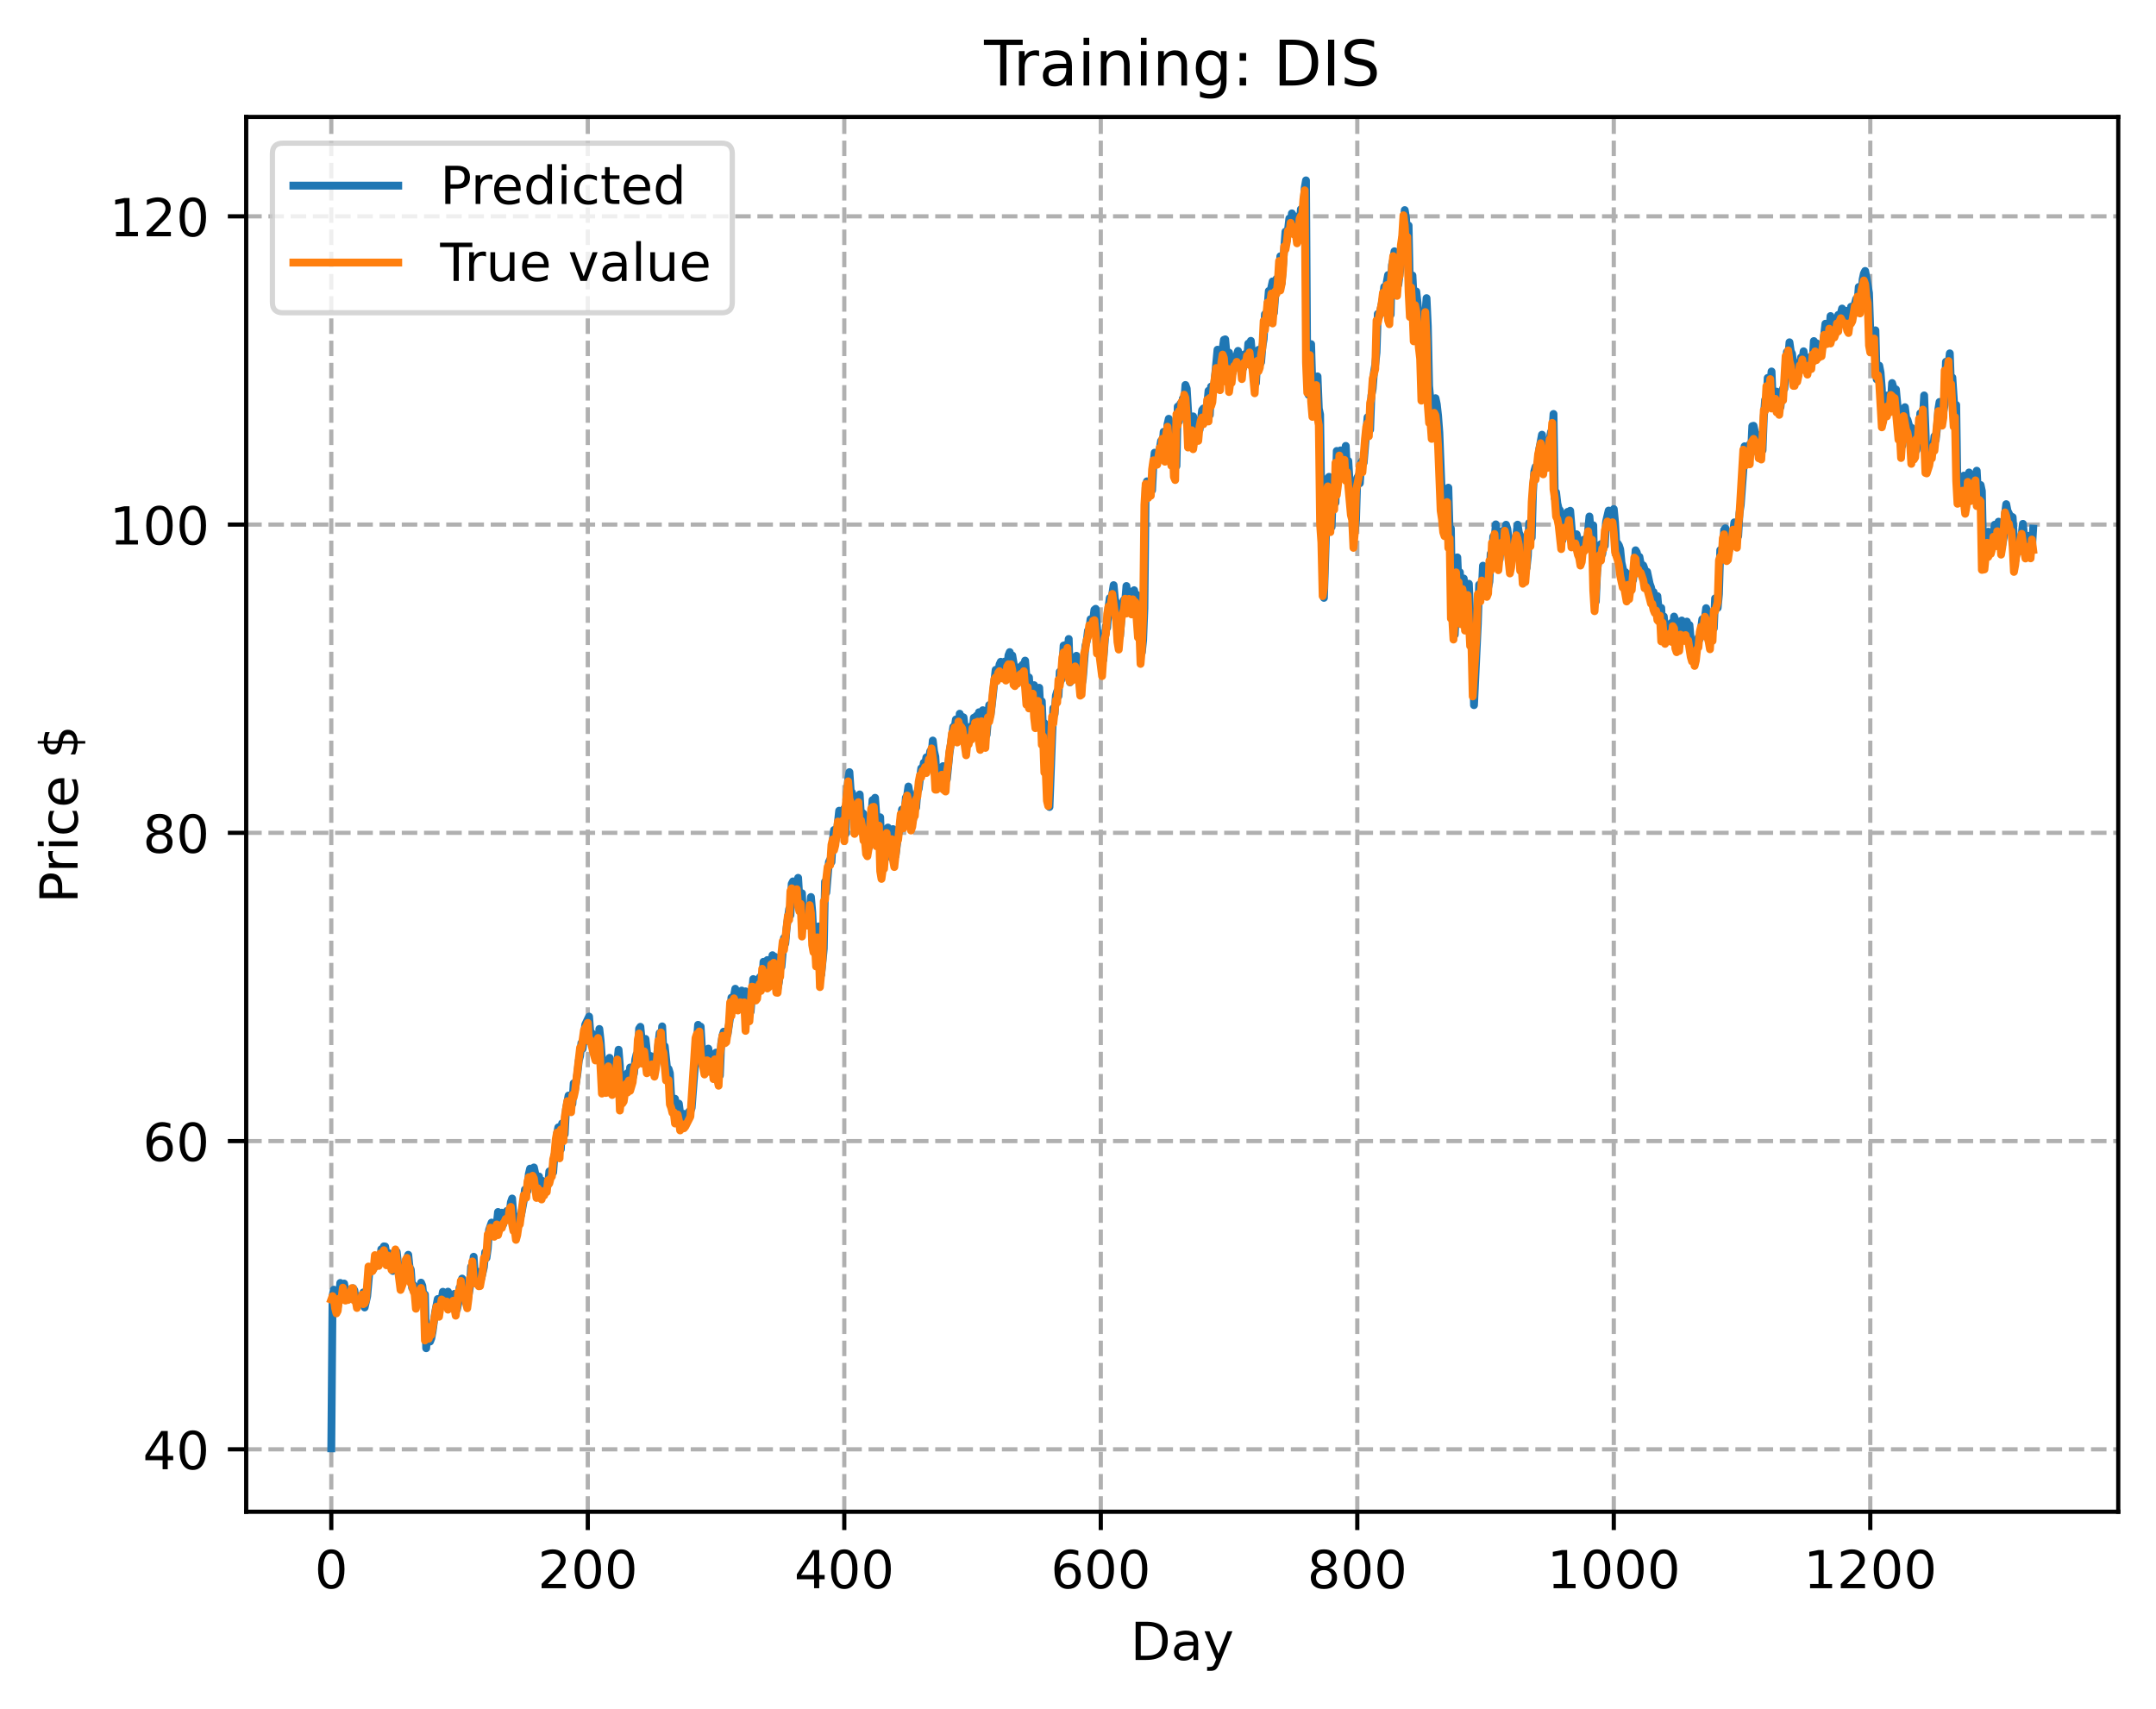 <?xml version="1.0" encoding="utf-8" standalone="no"?>
<!DOCTYPE svg PUBLIC "-//W3C//DTD SVG 1.1//EN"
  "http://www.w3.org/Graphics/SVG/1.1/DTD/svg11.dtd">
<!-- Created with matplotlib (https://matplotlib.org/) -->
<svg height="325.986pt" version="1.1" viewBox="0 0 411.286 325.986" width="411.286pt" xmlns="http://www.w3.org/2000/svg" xmlns:xlink="http://www.w3.org/1999/xlink">
 <defs>
  <style type="text/css">
*{stroke-linecap:butt;stroke-linejoin:round;}
  </style>
 </defs>
 <g id="figure_1">
  <g id="patch_1">
   <path d="M 0 325.986 
L 411.286 325.986 
L 411.286 0 
L 0 0 
z
" style="fill:#ffffff;"/>
  </g>
  <g id="axes_1">
   <g id="patch_2">
    <path d="M 46.966 288.43 
L 404.086 288.43 
L 404.086 22.318 
L 46.966 22.318 
z
" style="fill:#ffffff;"/>
   </g>
   <g id="matplotlib.axis_1">
    <g id="xtick_1">
     <g id="line2d_1">
      <path clip-path="url(#p9ca236f877)" d="M 63.198 288.43 
L 63.198 22.318 
" style="fill:none;stroke:#b0b0b0;stroke-dasharray:2.96,1.28;stroke-dashoffset:0;stroke-width:0.8;"/>
     </g>
     <g id="line2d_2">
      <defs>
       <path d="M 0 0 
L 0 3.5 
" id="me50e21a1f1" style="stroke:#000000;stroke-width:0.8;"/>
      </defs>
      <g>
       <use style="stroke:#000000;stroke-width:0.8;" x="63.198" xlink:href="#me50e21a1f1" y="288.43"/>
      </g>
     </g>
     <g id="text_1">
      <!-- 0 -->
      <defs>
       <path d="M 31.781 66.406 
Q 24.172 66.406 20.328 58.906 
Q 16.5 51.422 16.5 36.375 
Q 16.5 21.391 20.328 13.891 
Q 24.172 6.391 31.781 6.391 
Q 39.453 6.391 43.281 13.891 
Q 47.125 21.391 47.125 36.375 
Q 47.125 51.422 43.281 58.906 
Q 39.453 66.406 31.781 66.406 
z
M 31.781 74.219 
Q 44.047 74.219 50.516 64.516 
Q 56.984 54.828 56.984 36.375 
Q 56.984 17.969 50.516 8.266 
Q 44.047 -1.422 31.781 -1.422 
Q 19.531 -1.422 13.062 8.266 
Q 6.594 17.969 6.594 36.375 
Q 6.594 54.828 13.062 64.516 
Q 19.531 74.219 31.781 74.219 
z
" id="DejaVuSans-48"/>
      </defs>
      <g transform="translate(60.017 303.029)scale(0.1 -0.1)">
       <use xlink:href="#DejaVuSans-48"/>
      </g>
     </g>
    </g>
    <g id="xtick_2">
     <g id="line2d_3">
      <path clip-path="url(#p9ca236f877)" d="M 112.129 288.43 
L 112.129 22.318 
" style="fill:none;stroke:#b0b0b0;stroke-dasharray:2.96,1.28;stroke-dashoffset:0;stroke-width:0.8;"/>
     </g>
     <g id="line2d_4">
      <g>
       <use style="stroke:#000000;stroke-width:0.8;" x="112.129" xlink:href="#me50e21a1f1" y="288.43"/>
      </g>
     </g>
     <g id="text_2">
      <!-- 200 -->
      <defs>
       <path d="M 19.188 8.297 
L 53.609 8.297 
L 53.609 0 
L 7.328 0 
L 7.328 8.297 
Q 12.938 14.109 22.625 23.891 
Q 32.328 33.688 34.812 36.531 
Q 39.547 41.844 41.422 45.531 
Q 43.312 49.219 43.312 52.781 
Q 43.312 58.594 39.234 62.25 
Q 35.156 65.922 28.609 65.922 
Q 23.969 65.922 18.812 64.312 
Q 13.672 62.703 7.812 59.422 
L 7.812 69.391 
Q 13.766 71.781 18.938 73 
Q 24.125 74.219 28.422 74.219 
Q 39.75 74.219 46.484 68.547 
Q 53.219 62.891 53.219 53.422 
Q 53.219 48.922 51.531 44.891 
Q 49.859 40.875 45.406 35.406 
Q 44.188 33.984 37.641 27.219 
Q 31.109 20.453 19.188 8.297 
z
" id="DejaVuSans-50"/>
      </defs>
      <g transform="translate(102.585 303.029)scale(0.1 -0.1)">
       <use xlink:href="#DejaVuSans-50"/>
       <use x="63.623" xlink:href="#DejaVuSans-48"/>
       <use x="127.246" xlink:href="#DejaVuSans-48"/>
      </g>
     </g>
    </g>
    <g id="xtick_3">
     <g id="line2d_5">
      <path clip-path="url(#p9ca236f877)" d="M 161.06 288.43 
L 161.06 22.318 
" style="fill:none;stroke:#b0b0b0;stroke-dasharray:2.96,1.28;stroke-dashoffset:0;stroke-width:0.8;"/>
     </g>
     <g id="line2d_6">
      <g>
       <use style="stroke:#000000;stroke-width:0.8;" x="161.06" xlink:href="#me50e21a1f1" y="288.43"/>
      </g>
     </g>
     <g id="text_3">
      <!-- 400 -->
      <defs>
       <path d="M 37.797 64.312 
L 12.891 25.391 
L 37.797 25.391 
z
M 35.203 72.906 
L 47.609 72.906 
L 47.609 25.391 
L 58.016 25.391 
L 58.016 17.188 
L 47.609 17.188 
L 47.609 0 
L 37.797 0 
L 37.797 17.188 
L 4.891 17.188 
L 4.891 26.703 
z
" id="DejaVuSans-52"/>
      </defs>
      <g transform="translate(151.516 303.029)scale(0.1 -0.1)">
       <use xlink:href="#DejaVuSans-52"/>
       <use x="63.623" xlink:href="#DejaVuSans-48"/>
       <use x="127.246" xlink:href="#DejaVuSans-48"/>
      </g>
     </g>
    </g>
    <g id="xtick_4">
     <g id="line2d_7">
      <path clip-path="url(#p9ca236f877)" d="M 209.99 288.43 
L 209.99 22.318 
" style="fill:none;stroke:#b0b0b0;stroke-dasharray:2.96,1.28;stroke-dashoffset:0;stroke-width:0.8;"/>
     </g>
     <g id="line2d_8">
      <g>
       <use style="stroke:#000000;stroke-width:0.8;" x="209.99" xlink:href="#me50e21a1f1" y="288.43"/>
      </g>
     </g>
     <g id="text_4">
      <!-- 600 -->
      <defs>
       <path d="M 33.016 40.375 
Q 26.375 40.375 22.484 35.828 
Q 18.609 31.297 18.609 23.391 
Q 18.609 15.531 22.484 10.953 
Q 26.375 6.391 33.016 6.391 
Q 39.656 6.391 43.531 10.953 
Q 47.406 15.531 47.406 23.391 
Q 47.406 31.297 43.531 35.828 
Q 39.656 40.375 33.016 40.375 
z
M 52.594 71.297 
L 52.594 62.312 
Q 48.875 64.062 45.094 64.984 
Q 41.312 65.922 37.594 65.922 
Q 27.828 65.922 22.672 59.328 
Q 17.531 52.734 16.797 39.406 
Q 19.672 43.656 24.016 45.922 
Q 28.375 48.188 33.594 48.188 
Q 44.578 48.188 50.953 41.516 
Q 57.328 34.859 57.328 23.391 
Q 57.328 12.156 50.688 5.359 
Q 44.047 -1.422 33.016 -1.422 
Q 20.359 -1.422 13.672 8.266 
Q 6.984 17.969 6.984 36.375 
Q 6.984 53.656 15.188 63.938 
Q 23.391 74.219 37.203 74.219 
Q 40.922 74.219 44.703 73.484 
Q 48.484 72.75 52.594 71.297 
z
" id="DejaVuSans-54"/>
      </defs>
      <g transform="translate(200.446 303.029)scale(0.1 -0.1)">
       <use xlink:href="#DejaVuSans-54"/>
       <use x="63.623" xlink:href="#DejaVuSans-48"/>
       <use x="127.246" xlink:href="#DejaVuSans-48"/>
      </g>
     </g>
    </g>
    <g id="xtick_5">
     <g id="line2d_9">
      <path clip-path="url(#p9ca236f877)" d="M 258.921 288.43 
L 258.921 22.318 
" style="fill:none;stroke:#b0b0b0;stroke-dasharray:2.96,1.28;stroke-dashoffset:0;stroke-width:0.8;"/>
     </g>
     <g id="line2d_10">
      <g>
       <use style="stroke:#000000;stroke-width:0.8;" x="258.921" xlink:href="#me50e21a1f1" y="288.43"/>
      </g>
     </g>
     <g id="text_5">
      <!-- 800 -->
      <defs>
       <path d="M 31.781 34.625 
Q 24.75 34.625 20.719 30.859 
Q 16.703 27.094 16.703 20.516 
Q 16.703 13.922 20.719 10.156 
Q 24.75 6.391 31.781 6.391 
Q 38.812 6.391 42.859 10.172 
Q 46.922 13.969 46.922 20.516 
Q 46.922 27.094 42.891 30.859 
Q 38.875 34.625 31.781 34.625 
z
M 21.922 38.812 
Q 15.578 40.375 12.031 44.719 
Q 8.5 49.078 8.5 55.328 
Q 8.5 64.062 14.719 69.141 
Q 20.953 74.219 31.781 74.219 
Q 42.672 74.219 48.875 69.141 
Q 55.078 64.062 55.078 55.328 
Q 55.078 49.078 51.531 44.719 
Q 48 40.375 41.703 38.812 
Q 48.828 37.156 52.797 32.312 
Q 56.781 27.484 56.781 20.516 
Q 56.781 9.906 50.312 4.234 
Q 43.844 -1.422 31.781 -1.422 
Q 19.734 -1.422 13.25 4.234 
Q 6.781 9.906 6.781 20.516 
Q 6.781 27.484 10.781 32.312 
Q 14.797 37.156 21.922 38.812 
z
M 18.312 54.391 
Q 18.312 48.734 21.844 45.562 
Q 25.391 42.391 31.781 42.391 
Q 38.141 42.391 41.719 45.562 
Q 45.312 48.734 45.312 54.391 
Q 45.312 60.062 41.719 63.234 
Q 38.141 66.406 31.781 66.406 
Q 25.391 66.406 21.844 63.234 
Q 18.312 60.062 18.312 54.391 
z
" id="DejaVuSans-56"/>
      </defs>
      <g transform="translate(249.377 303.029)scale(0.1 -0.1)">
       <use xlink:href="#DejaVuSans-56"/>
       <use x="63.623" xlink:href="#DejaVuSans-48"/>
       <use x="127.246" xlink:href="#DejaVuSans-48"/>
      </g>
     </g>
    </g>
    <g id="xtick_6">
     <g id="line2d_11">
      <path clip-path="url(#p9ca236f877)" d="M 307.851 288.43 
L 307.851 22.318 
" style="fill:none;stroke:#b0b0b0;stroke-dasharray:2.96,1.28;stroke-dashoffset:0;stroke-width:0.8;"/>
     </g>
     <g id="line2d_12">
      <g>
       <use style="stroke:#000000;stroke-width:0.8;" x="307.851" xlink:href="#me50e21a1f1" y="288.43"/>
      </g>
     </g>
     <g id="text_6">
      <!-- 1000 -->
      <defs>
       <path d="M 12.406 8.297 
L 28.516 8.297 
L 28.516 63.922 
L 10.984 60.406 
L 10.984 69.391 
L 28.422 72.906 
L 38.281 72.906 
L 38.281 8.297 
L 54.391 8.297 
L 54.391 0 
L 12.406 0 
z
" id="DejaVuSans-49"/>
      </defs>
      <g transform="translate(295.126 303.029)scale(0.1 -0.1)">
       <use xlink:href="#DejaVuSans-49"/>
       <use x="63.623" xlink:href="#DejaVuSans-48"/>
       <use x="127.246" xlink:href="#DejaVuSans-48"/>
       <use x="190.869" xlink:href="#DejaVuSans-48"/>
      </g>
     </g>
    </g>
    <g id="xtick_7">
     <g id="line2d_13">
      <path clip-path="url(#p9ca236f877)" d="M 356.782 288.43 
L 356.782 22.318 
" style="fill:none;stroke:#b0b0b0;stroke-dasharray:2.96,1.28;stroke-dashoffset:0;stroke-width:0.8;"/>
     </g>
     <g id="line2d_14">
      <g>
       <use style="stroke:#000000;stroke-width:0.8;" x="356.782" xlink:href="#me50e21a1f1" y="288.43"/>
      </g>
     </g>
     <g id="text_7">
      <!-- 1200 -->
      <g transform="translate(344.057 303.029)scale(0.1 -0.1)">
       <use xlink:href="#DejaVuSans-49"/>
       <use x="63.623" xlink:href="#DejaVuSans-50"/>
       <use x="127.246" xlink:href="#DejaVuSans-48"/>
       <use x="190.869" xlink:href="#DejaVuSans-48"/>
      </g>
     </g>
    </g>
    <g id="text_8">
     <!-- Day -->
     <defs>
      <path d="M 19.672 64.797 
L 19.672 8.109 
L 31.594 8.109 
Q 46.688 8.109 53.688 14.938 
Q 60.688 21.781 60.688 36.531 
Q 60.688 51.172 53.688 57.984 
Q 46.688 64.797 31.594 64.797 
z
M 9.812 72.906 
L 30.078 72.906 
Q 51.266 72.906 61.172 64.094 
Q 71.094 55.281 71.094 36.531 
Q 71.094 17.672 61.125 8.828 
Q 51.172 0 30.078 0 
L 9.812 0 
z
" id="DejaVuSans-68"/>
      <path d="M 34.281 27.484 
Q 23.391 27.484 19.188 25 
Q 14.984 22.516 14.984 16.5 
Q 14.984 11.719 18.141 8.906 
Q 21.297 6.109 26.703 6.109 
Q 34.188 6.109 38.703 11.406 
Q 43.219 16.703 43.219 25.484 
L 43.219 27.484 
z
M 52.203 31.203 
L 52.203 0 
L 43.219 0 
L 43.219 8.297 
Q 40.141 3.328 35.547 0.953 
Q 30.953 -1.422 24.312 -1.422 
Q 15.922 -1.422 10.953 3.297 
Q 6 8.016 6 15.922 
Q 6 25.141 12.172 29.828 
Q 18.359 34.516 30.609 34.516 
L 43.219 34.516 
L 43.219 35.406 
Q 43.219 41.609 39.141 45 
Q 35.062 48.391 27.688 48.391 
Q 23 48.391 18.547 47.266 
Q 14.109 46.141 10.016 43.891 
L 10.016 52.203 
Q 14.938 54.109 19.578 55.047 
Q 24.219 56 28.609 56 
Q 40.484 56 46.344 49.844 
Q 52.203 43.703 52.203 31.203 
z
" id="DejaVuSans-97"/>
      <path d="M 32.172 -5.078 
Q 28.375 -14.844 24.75 -17.812 
Q 21.141 -20.797 15.094 -20.797 
L 7.906 -20.797 
L 7.906 -13.281 
L 13.188 -13.281 
Q 16.891 -13.281 18.938 -11.516 
Q 21 -9.766 23.484 -3.219 
L 25.094 0.875 
L 2.984 54.688 
L 12.5 54.688 
L 29.594 11.922 
L 46.688 54.688 
L 56.203 54.688 
z
" id="DejaVuSans-121"/>
     </defs>
     <g transform="translate(215.652 316.707)scale(0.1 -0.1)">
      <use xlink:href="#DejaVuSans-68"/>
      <use x="77.002" xlink:href="#DejaVuSans-97"/>
      <use x="138.281" xlink:href="#DejaVuSans-121"/>
     </g>
    </g>
   </g>
   <g id="matplotlib.axis_2">
    <g id="ytick_1">
     <g id="line2d_15">
      <path clip-path="url(#p9ca236f877)" d="M 46.966 276.521 
L 404.086 276.521 
" style="fill:none;stroke:#b0b0b0;stroke-dasharray:2.96,1.28;stroke-dashoffset:0;stroke-width:0.8;"/>
     </g>
     <g id="line2d_16">
      <defs>
       <path d="M 0 0 
L -3.5 0 
" id="m51d7fa21a8" style="stroke:#000000;stroke-width:0.8;"/>
      </defs>
      <g>
       <use style="stroke:#000000;stroke-width:0.8;" x="46.966" xlink:href="#m51d7fa21a8" y="276.521"/>
      </g>
     </g>
     <g id="text_9">
      <!-- 40 -->
      <g transform="translate(27.241 280.32)scale(0.1 -0.1)">
       <use xlink:href="#DejaVuSans-52"/>
       <use x="63.623" xlink:href="#DejaVuSans-48"/>
      </g>
     </g>
    </g>
    <g id="ytick_2">
     <g id="line2d_17">
      <path clip-path="url(#p9ca236f877)" d="M 46.966 217.71 
L 404.086 217.71 
" style="fill:none;stroke:#b0b0b0;stroke-dasharray:2.96,1.28;stroke-dashoffset:0;stroke-width:0.8;"/>
     </g>
     <g id="line2d_18">
      <g>
       <use style="stroke:#000000;stroke-width:0.8;" x="46.966" xlink:href="#m51d7fa21a8" y="217.71"/>
      </g>
     </g>
     <g id="text_10">
      <!-- 60 -->
      <g transform="translate(27.241 221.509)scale(0.1 -0.1)">
       <use xlink:href="#DejaVuSans-54"/>
       <use x="63.623" xlink:href="#DejaVuSans-48"/>
      </g>
     </g>
    </g>
    <g id="ytick_3">
     <g id="line2d_19">
      <path clip-path="url(#p9ca236f877)" d="M 46.966 158.899 
L 404.086 158.899 
" style="fill:none;stroke:#b0b0b0;stroke-dasharray:2.96,1.28;stroke-dashoffset:0;stroke-width:0.8;"/>
     </g>
     <g id="line2d_20">
      <g>
       <use style="stroke:#000000;stroke-width:0.8;" x="46.966" xlink:href="#m51d7fa21a8" y="158.899"/>
      </g>
     </g>
     <g id="text_11">
      <!-- 80 -->
      <g transform="translate(27.241 162.698)scale(0.1 -0.1)">
       <use xlink:href="#DejaVuSans-56"/>
       <use x="63.623" xlink:href="#DejaVuSans-48"/>
      </g>
     </g>
    </g>
    <g id="ytick_4">
     <g id="line2d_21">
      <path clip-path="url(#p9ca236f877)" d="M 46.966 100.088 
L 404.086 100.088 
" style="fill:none;stroke:#b0b0b0;stroke-dasharray:2.96,1.28;stroke-dashoffset:0;stroke-width:0.8;"/>
     </g>
     <g id="line2d_22">
      <g>
       <use style="stroke:#000000;stroke-width:0.8;" x="46.966" xlink:href="#m51d7fa21a8" y="100.088"/>
      </g>
     </g>
     <g id="text_12">
      <!-- 100 -->
      <g transform="translate(20.878 103.887)scale(0.1 -0.1)">
       <use xlink:href="#DejaVuSans-49"/>
       <use x="63.623" xlink:href="#DejaVuSans-48"/>
       <use x="127.246" xlink:href="#DejaVuSans-48"/>
      </g>
     </g>
    </g>
    <g id="ytick_5">
     <g id="line2d_23">
      <path clip-path="url(#p9ca236f877)" d="M 46.966 41.277 
L 404.086 41.277 
" style="fill:none;stroke:#b0b0b0;stroke-dasharray:2.96,1.28;stroke-dashoffset:0;stroke-width:0.8;"/>
     </g>
     <g id="line2d_24">
      <g>
       <use style="stroke:#000000;stroke-width:0.8;" x="46.966" xlink:href="#m51d7fa21a8" y="41.277"/>
      </g>
     </g>
     <g id="text_13">
      <!-- 120 -->
      <g transform="translate(20.878 45.076)scale(0.1 -0.1)">
       <use xlink:href="#DejaVuSans-49"/>
       <use x="63.623" xlink:href="#DejaVuSans-50"/>
       <use x="127.246" xlink:href="#DejaVuSans-48"/>
      </g>
     </g>
    </g>
    <g id="text_14">
     <!-- Price $ -->
     <defs>
      <path d="M 19.672 64.797 
L 19.672 37.406 
L 32.078 37.406 
Q 38.969 37.406 42.719 40.969 
Q 46.484 44.531 46.484 51.125 
Q 46.484 57.672 42.719 61.234 
Q 38.969 64.797 32.078 64.797 
z
M 9.812 72.906 
L 32.078 72.906 
Q 44.344 72.906 50.609 67.359 
Q 56.891 61.812 56.891 51.125 
Q 56.891 40.328 50.609 34.812 
Q 44.344 29.297 32.078 29.297 
L 19.672 29.297 
L 19.672 0 
L 9.812 0 
z
" id="DejaVuSans-80"/>
      <path d="M 41.109 46.297 
Q 39.594 47.172 37.812 47.578 
Q 36.031 48 33.891 48 
Q 26.266 48 22.188 43.047 
Q 18.109 38.094 18.109 28.812 
L 18.109 0 
L 9.078 0 
L 9.078 54.688 
L 18.109 54.688 
L 18.109 46.188 
Q 20.953 51.172 25.484 53.578 
Q 30.031 56 36.531 56 
Q 37.453 56 38.578 55.875 
Q 39.703 55.766 41.062 55.516 
z
" id="DejaVuSans-114"/>
      <path d="M 9.422 54.688 
L 18.406 54.688 
L 18.406 0 
L 9.422 0 
z
M 9.422 75.984 
L 18.406 75.984 
L 18.406 64.594 
L 9.422 64.594 
z
" id="DejaVuSans-105"/>
      <path d="M 48.781 52.594 
L 48.781 44.188 
Q 44.969 46.297 41.141 47.344 
Q 37.312 48.391 33.406 48.391 
Q 24.656 48.391 19.812 42.844 
Q 14.984 37.312 14.984 27.297 
Q 14.984 17.281 19.812 11.734 
Q 24.656 6.203 33.406 6.203 
Q 37.312 6.203 41.141 7.25 
Q 44.969 8.297 48.781 10.406 
L 48.781 2.094 
Q 45.016 0.344 40.984 -0.531 
Q 36.969 -1.422 32.422 -1.422 
Q 20.062 -1.422 12.781 6.344 
Q 5.516 14.109 5.516 27.297 
Q 5.516 40.672 12.859 48.328 
Q 20.219 56 33.016 56 
Q 37.156 56 41.109 55.141 
Q 45.062 54.297 48.781 52.594 
z
" id="DejaVuSans-99"/>
      <path d="M 56.203 29.594 
L 56.203 25.203 
L 14.891 25.203 
Q 15.484 15.922 20.484 11.062 
Q 25.484 6.203 34.422 6.203 
Q 39.594 6.203 44.453 7.469 
Q 49.312 8.734 54.109 11.281 
L 54.109 2.781 
Q 49.266 0.734 44.188 -0.344 
Q 39.109 -1.422 33.891 -1.422 
Q 20.797 -1.422 13.156 6.188 
Q 5.516 13.812 5.516 26.812 
Q 5.516 40.234 12.766 48.109 
Q 20.016 56 32.328 56 
Q 43.359 56 49.781 48.891 
Q 56.203 41.797 56.203 29.594 
z
M 47.219 32.234 
Q 47.125 39.594 43.094 43.984 
Q 39.062 48.391 32.422 48.391 
Q 24.906 48.391 20.391 44.141 
Q 15.875 39.891 15.188 32.172 
z
" id="DejaVuSans-101"/>
      <path id="DejaVuSans-32"/>
      <path d="M 33.797 -14.703 
L 28.906 -14.703 
L 28.859 0 
Q 23.734 0.094 18.609 1.188 
Q 13.484 2.297 8.297 4.5 
L 8.297 13.281 
Q 13.281 10.156 18.375 8.562 
Q 23.484 6.984 28.906 6.938 
L 28.906 29.203 
Q 18.109 30.953 13.203 35.156 
Q 8.297 39.359 8.297 46.688 
Q 8.297 54.641 13.625 59.219 
Q 18.953 63.812 28.906 64.5 
L 28.906 75.984 
L 33.797 75.984 
L 33.797 64.656 
Q 38.328 64.453 42.578 63.688 
Q 46.828 62.938 50.875 61.625 
L 50.875 53.078 
Q 46.828 55.125 42.547 56.25 
Q 38.281 57.375 33.797 57.562 
L 33.797 36.719 
Q 44.875 35.016 50.094 30.609 
Q 55.328 26.219 55.328 18.609 
Q 55.328 10.359 49.781 5.594 
Q 44.234 0.828 33.797 0.094 
z
M 28.906 37.594 
L 28.906 57.625 
Q 23.25 56.984 20.266 54.391 
Q 17.281 51.812 17.281 47.516 
Q 17.281 43.312 20.031 40.969 
Q 22.797 38.625 28.906 37.594 
z
M 33.797 28.219 
L 33.797 7.078 
Q 39.984 7.906 43.141 10.594 
Q 46.297 13.281 46.297 17.672 
Q 46.297 21.969 43.281 24.5 
Q 40.281 27.047 33.797 28.219 
z
" id="DejaVuSans-36"/>
     </defs>
     <g transform="translate(14.798 172.342)rotate(-90)scale(0.1 -0.1)">
      <use xlink:href="#DejaVuSans-80"/>
      <use x="58.553" xlink:href="#DejaVuSans-114"/>
      <use x="99.666" xlink:href="#DejaVuSans-105"/>
      <use x="127.449" xlink:href="#DejaVuSans-99"/>
      <use x="182.43" xlink:href="#DejaVuSans-101"/>
      <use x="243.953" xlink:href="#DejaVuSans-32"/>
      <use x="275.74" xlink:href="#DejaVuSans-36"/>
     </g>
    </g>
   </g>
   <g id="line2d_25">
    <path clip-path="url(#p9ca236f877)" d="M 63.198 276.334 
L 63.443 247.242 
L 63.688 246.07 
L 63.932 247.339 
L 64.177 249.325 
L 64.422 249.389 
L 64.666 247.576 
L 64.911 244.776 
L 65.156 246.182 
L 65.4 245.8 
L 65.645 244.892 
L 66.134 248.014 
L 66.379 246.842 
L 66.623 247.871 
L 67.113 246.063 
L 67.357 245.785 
L 67.602 246.176 
L 67.847 248.075 
L 68.091 247.398 
L 68.336 249.033 
L 68.581 247.91 
L 68.825 247.717 
L 69.07 247.703 
L 69.315 246.583 
L 69.559 249.458 
L 70.049 247.284 
L 70.538 241.785 
L 71.027 242.45 
L 71.272 241.902 
L 71.517 241.714 
L 71.761 239.93 
L 72.006 241.292 
L 72.251 240.963 
L 72.495 240.846 
L 72.74 238.346 
L 72.984 239.01 
L 73.229 237.796 
L 73.474 237.827 
L 73.963 240.776 
L 74.208 239.103 
L 74.452 241.087 
L 74.697 241.276 
L 74.942 242.499 
L 75.186 239.595 
L 75.676 238.825 
L 76.165 243.227 
L 76.41 243.241 
L 76.654 245.149 
L 76.899 243.838 
L 77.144 244.199 
L 77.633 240.054 
L 77.878 239.405 
L 78.122 241.754 
L 78.367 242.214 
L 78.611 245.702 
L 78.856 245.161 
L 79.345 246.305 
L 79.59 247.873 
L 79.835 245.922 
L 80.079 246.287 
L 80.324 244.722 
L 80.569 245.323 
L 80.813 247.796 
L 81.058 246.968 
L 81.303 257.235 
L 81.547 254.157 
L 81.792 253.274 
L 82.037 255.96 
L 82.281 255.333 
L 82.526 254.04 
L 83.015 250.353 
L 83.505 247.841 
L 83.749 249.193 
L 83.994 249.4 
L 84.483 246.46 
L 84.728 247.797 
L 84.972 248.139 
L 85.217 247.652 
L 85.462 246.44 
L 85.706 249.547 
L 85.951 247.976 
L 86.196 247.635 
L 86.44 247.757 
L 86.685 246.861 
L 86.93 249.276 
L 87.174 249.841 
L 87.419 248.668 
L 87.664 245.67 
L 87.908 246.452 
L 88.153 243.945 
L 88.398 246.002 
L 88.887 246.027 
L 89.132 247.082 
L 89.376 247.221 
L 89.621 245.748 
L 89.866 241.671 
L 90.11 242.358 
L 90.355 239.779 
L 90.599 243.828 
L 90.844 243.915 
L 91.089 242.776 
L 91.333 242.666 
L 91.578 244.023 
L 91.823 243.879 
L 92.312 241.748 
L 92.557 238.913 
L 92.801 240.011 
L 93.046 238.22 
L 93.291 234.662 
L 93.78 233.263 
L 94.025 233.605 
L 94.269 234.537 
L 94.514 234.705 
L 94.759 233.629 
L 95.003 231.234 
L 95.248 234.257 
L 95.737 231.37 
L 95.982 233.634 
L 96.227 232.153 
L 96.716 231.027 
L 96.96 231.004 
L 97.205 231.663 
L 97.45 229.397 
L 97.694 228.667 
L 97.939 232.01 
L 98.184 233.124 
L 98.428 232.526 
L 98.673 234.25 
L 99.162 231.967 
L 99.407 231.838 
L 99.896 229.177 
L 100.141 226.967 
L 100.386 227.293 
L 100.63 227.22 
L 100.875 224.011 
L 101.12 222.968 
L 101.364 225.195 
L 101.854 222.745 
L 102.098 223.863 
L 102.587 226.829 
L 102.832 224.467 
L 103.077 226.85 
L 103.321 225.23 
L 103.566 227.318 
L 103.811 225.588 
L 104.055 226.859 
L 104.3 225.345 
L 104.545 226.063 
L 104.789 223.491 
L 105.034 224.267 
L 105.279 223.096 
L 105.523 223.699 
L 105.768 220.385 
L 106.013 219.428 
L 106.257 216.356 
L 106.502 215.094 
L 106.747 214.994 
L 106.991 219.291 
L 107.236 214.323 
L 107.481 215.091 
L 107.725 216.41 
L 107.97 211.639 
L 108.459 209.026 
L 108.704 210.886 
L 108.948 210.252 
L 109.193 210.612 
L 109.438 206.685 
L 109.682 207.947 
L 110.172 204.636 
L 110.416 202.338 
L 110.661 201.491 
L 110.906 199.005 
L 111.15 200.095 
L 111.64 195.485 
L 112.374 193.957 
L 112.618 197.138 
L 112.863 197.075 
L 113.108 198.139 
L 113.597 198.874 
L 113.842 200.629 
L 114.086 200.103 
L 114.331 196.318 
L 114.575 198.55 
L 115.065 205.555 
L 115.309 204.319 
L 115.554 203.668 
L 115.799 208.128 
L 116.043 207.356 
L 116.288 201.822 
L 116.533 204.607 
L 116.777 205.073 
L 117.022 206.222 
L 117.267 203.508 
L 117.511 205.105 
L 118.001 200.277 
L 118.245 203.3 
L 118.49 210.307 
L 118.735 207.587 
L 118.979 209.024 
L 119.713 204.743 
L 119.958 206.577 
L 120.203 203.671 
L 120.447 206.122 
L 120.692 205.701 
L 120.936 204.82 
L 121.181 202.175 
L 121.426 201.163 
L 121.67 202.121 
L 121.915 196.275 
L 122.16 195.906 
L 122.649 200.947 
L 122.894 199.984 
L 123.138 198.215 
L 123.628 202.6 
L 124.117 201.48 
L 124.362 203.001 
L 124.606 201.875 
L 124.851 203.024 
L 125.096 203.565 
L 125.83 197.1 
L 126.074 199.008 
L 126.319 195.828 
L 126.563 200.942 
L 126.808 199.604 
L 127.297 204.264 
L 127.542 203.941 
L 127.787 204.749 
L 128.031 209.212 
L 128.521 210.182 
L 128.765 209.632 
L 129.01 212.03 
L 129.255 210.801 
L 129.499 210.557 
L 129.989 214.272 
L 130.478 212.521 
L 130.723 213.722 
L 130.967 212.778 
L 131.212 212.523 
L 131.457 212.074 
L 131.701 212.02 
L 131.946 211.368 
L 133.169 195.527 
L 133.414 195.846 
L 133.658 195.869 
L 133.903 200.014 
L 134.148 201.193 
L 134.392 201.539 
L 134.637 202.424 
L 134.882 201.472 
L 135.126 200.067 
L 135.616 203.084 
L 135.86 201.477 
L 136.105 201.347 
L 136.35 204.287 
L 136.594 200.83 
L 137.084 204.087 
L 137.328 205.203 
L 137.573 199.133 
L 137.818 197.624 
L 138.062 196.831 
L 138.307 198.203 
L 138.796 197.353 
L 139.285 194.023 
L 139.53 190.335 
L 139.775 192.686 
L 140.019 190.008 
L 140.264 188.648 
L 140.509 189.808 
L 140.753 189.889 
L 140.998 191.044 
L 141.487 188.992 
L 141.732 190.276 
L 141.977 190.321 
L 142.221 189.137 
L 142.466 194.368 
L 142.711 191.061 
L 142.955 191.616 
L 143.2 193.018 
L 143.689 186.802 
L 144.423 188.921 
L 144.668 188.17 
L 144.912 186.504 
L 145.157 186.246 
L 145.402 187.631 
L 145.646 183.498 
L 145.891 184.961 
L 146.136 184.984 
L 146.38 183.17 
L 146.625 186.986 
L 146.87 186.843 
L 147.114 185.54 
L 147.359 182.249 
L 147.604 184.15 
L 147.848 182.552 
L 148.093 184.81 
L 148.338 188.622 
L 148.582 187.421 
L 148.827 184.558 
L 149.072 184.466 
L 149.561 178.96 
L 149.806 180.014 
L 150.05 177.109 
L 150.539 173.418 
L 150.784 174.614 
L 151.029 168.633 
L 151.273 168.162 
L 151.518 168.933 
L 151.763 168.884 
L 152.007 169.048 
L 152.252 167.485 
L 152.497 171.586 
L 152.741 172.079 
L 152.986 170.426 
L 153.231 176.519 
L 153.475 173.34 
L 153.72 173.704 
L 153.965 174.367 
L 154.209 174.597 
L 154.454 173.95 
L 154.699 171.144 
L 154.943 173.947 
L 155.188 178.928 
L 155.433 180.07 
L 155.677 177.805 
L 155.922 182.891 
L 156.166 176.753 
L 156.411 179.629 
L 156.656 185.963 
L 157.145 181.009 
L 157.39 168.219 
L 157.634 170.306 
L 158.124 164.465 
L 158.368 163.985 
L 158.613 164.476 
L 158.858 160.409 
L 159.102 158.357 
L 159.347 160.638 
L 159.592 159.282 
L 160.081 154.678 
L 160.326 156.589 
L 160.57 156.622 
L 161.06 154.255 
L 161.304 159.119 
L 161.549 151.63 
L 161.794 148.793 
L 162.038 147.313 
L 162.283 150.924 
L 162.527 151.194 
L 162.772 153.178 
L 163.017 153.107 
L 163.261 156.443 
L 163.506 156.368 
L 163.751 152.887 
L 163.995 151.57 
L 164.24 155.739 
L 164.485 155.043 
L 164.729 155.28 
L 164.974 157.579 
L 165.219 157.424 
L 165.708 161.78 
L 165.953 159.802 
L 166.442 152.652 
L 166.687 152.628 
L 166.931 152.208 
L 167.421 159.213 
L 167.665 158.638 
L 167.91 155.931 
L 168.154 163.351 
L 168.399 165.262 
L 168.644 163.352 
L 168.888 163.8 
L 169.378 157.889 
L 169.622 160.385 
L 169.867 158.617 
L 170.356 158.186 
L 170.601 162.312 
L 170.846 163.276 
L 171.335 159.21 
L 171.58 158.485 
L 172.069 154.451 
L 172.314 154.62 
L 172.558 155.34 
L 172.803 152.187 
L 173.048 151.801 
L 173.292 150.062 
L 173.537 151.483 
L 174.026 156.971 
L 174.271 156.031 
L 174.515 154.026 
L 174.76 154.096 
L 175.005 151.069 
L 175.249 150.521 
L 175.739 146.592 
L 175.983 147.11 
L 176.228 145.517 
L 176.473 145.783 
L 176.717 144.495 
L 176.962 146.065 
L 177.451 143.333 
L 177.696 144.122 
L 177.941 141.288 
L 178.185 143.312 
L 178.43 144.37 
L 178.675 148.316 
L 178.919 148.588 
L 179.164 147.217 
L 179.409 148.512 
L 179.898 146.174 
L 180.142 148.637 
L 180.387 148.994 
L 180.632 148.683 
L 181.121 143.737 
L 181.855 138.665 
L 182.1 138.903 
L 182.344 137.272 
L 182.589 138.425 
L 182.834 140.268 
L 183.078 136.17 
L 183.323 137.604 
L 183.568 136.765 
L 183.812 136.87 
L 184.057 139.038 
L 184.546 140.765 
L 184.791 138.92 
L 185.036 140.026 
L 185.28 138.552 
L 185.525 139.563 
L 185.77 136.936 
L 186.014 139.146 
L 186.259 136.584 
L 186.503 138.789 
L 186.748 135.894 
L 186.993 139.956 
L 187.237 141.238 
L 187.482 135.503 
L 187.727 137.602 
L 187.971 137.765 
L 188.216 140.211 
L 188.705 134.521 
L 188.95 136.488 
L 189.195 134.614 
L 189.684 130.034 
L 189.929 127.805 
L 190.173 127.706 
L 190.418 128.836 
L 190.663 126.796 
L 190.907 126.263 
L 191.152 126.548 
L 191.397 127.383 
L 191.641 126.229 
L 192.13 128.249 
L 192.375 125.036 
L 192.62 124.414 
L 192.864 127.362 
L 193.109 125.052 
L 193.354 126.523 
L 193.598 128.683 
L 193.843 129.043 
L 194.088 127.752 
L 194.332 128.657 
L 194.577 127.254 
L 194.822 127.207 
L 195.066 126.814 
L 195.311 127.15 
L 195.556 126.038 
L 196.045 132.211 
L 196.29 129.238 
L 196.534 132.834 
L 196.779 131.116 
L 197.024 131.748 
L 197.268 130.724 
L 197.758 137.911 
L 198.002 131.614 
L 198.247 131.218 
L 198.491 136.15 
L 198.736 133.793 
L 198.981 139.622 
L 199.225 137.95 
L 199.47 144.515 
L 199.715 143.134 
L 199.959 152.546 
L 200.204 153.969 
L 200.693 140.985 
L 200.938 135.127 
L 201.183 136.233 
L 201.427 132.712 
L 201.672 131.904 
L 201.917 132.806 
L 202.161 128.153 
L 202.406 129.812 
L 202.651 127.513 
L 202.895 123.17 
L 203.14 123.105 
L 203.385 127.013 
L 203.874 121.911 
L 204.118 130.192 
L 204.608 128.111 
L 204.852 128.497 
L 205.097 126.073 
L 205.342 125.116 
L 205.586 127.171 
L 205.831 127.058 
L 206.076 128.28 
L 206.32 130.745 
L 206.565 129.527 
L 207.054 123.237 
L 207.299 122.351 
L 207.544 120.311 
L 207.788 120.1 
L 208.033 118.144 
L 208.278 119.246 
L 208.522 118.385 
L 208.767 116.359 
L 209.012 116.157 
L 209.501 122.861 
L 209.746 122.442 
L 210.235 124.329 
L 210.479 125.886 
L 210.969 119.404 
L 211.213 119.754 
L 211.458 115.852 
L 211.703 114.094 
L 211.947 114.944 
L 212.437 111.641 
L 212.681 114.246 
L 213.171 115.943 
L 213.415 120.224 
L 213.66 121.375 
L 214.149 115.186 
L 214.394 114.483 
L 214.639 114.82 
L 214.883 111.802 
L 215.128 116.259 
L 215.617 112.884 
L 216.106 115.79 
L 216.351 112.61 
L 216.596 113.904 
L 216.84 113.462 
L 217.33 119.26 
L 217.574 118.178 
L 217.819 124.484 
L 218.064 122.147 
L 218.308 116.065 
L 218.553 93.032 
L 218.798 91.836 
L 219.042 93.563 
L 219.287 93.702 
L 219.532 92.826 
L 219.776 93.542 
L 220.021 88.652 
L 220.266 86.367 
L 220.755 87.812 
L 221 86.993 
L 221.489 84.109 
L 221.734 85.495 
L 221.978 82.386 
L 222.223 85.148 
L 222.467 85.877 
L 222.712 80.964 
L 222.957 79.899 
L 223.201 83.085 
L 223.446 83.638 
L 223.691 86.733 
L 223.935 82.664 
L 224.18 89.238 
L 224.425 88.913 
L 224.669 77.57 
L 224.914 80.425 
L 225.159 77.047 
L 225.403 78.854 
L 225.648 76.026 
L 225.893 77.023 
L 226.137 73.451 
L 226.382 74.124 
L 226.871 82.255 
L 227.116 82.266 
L 227.361 81.449 
L 227.605 79.436 
L 227.85 83.732 
L 228.339 80.857 
L 228.584 82.279 
L 228.828 82.036 
L 229.318 78.258 
L 229.562 77.94 
L 229.807 78.916 
L 230.052 78.446 
L 230.296 77.232 
L 230.541 74.553 
L 230.786 79.176 
L 231.03 73.758 
L 231.275 75.083 
L 231.52 74.59 
L 232.254 66.718 
L 232.498 68.786 
L 232.743 69.316 
L 232.988 72.43 
L 233.232 66.532 
L 233.477 64.839 
L 233.722 64.742 
L 234.211 70.266 
L 234.455 67.27 
L 234.7 72.08 
L 234.945 70.97 
L 235.189 71.023 
L 235.434 68.928 
L 235.679 67.964 
L 235.923 67.833 
L 236.168 66.944 
L 236.413 68.419 
L 236.657 67.8 
L 236.902 67.934 
L 237.147 70.245 
L 237.391 67.602 
L 237.636 67.537 
L 237.881 68.987 
L 238.125 65.557 
L 238.37 66.887 
L 238.615 65.028 
L 238.859 67.909 
L 239.104 67.619 
L 239.593 73.093 
L 239.838 68.507 
L 240.082 66.743 
L 240.327 69.533 
L 240.572 69.115 
L 240.816 66.148 
L 241.061 64.719 
L 241.306 59.946 
L 241.55 61.785 
L 242.04 55.512 
L 242.284 57.799 
L 242.529 54.814 
L 242.774 53.685 
L 243.018 59.71 
L 243.508 53.204 
L 243.752 54.447 
L 243.997 52.734 
L 244.242 48.89 
L 244.486 54.054 
L 245.22 44.191 
L 245.465 45.95 
L 245.954 41.684 
L 246.199 43.57 
L 246.443 40.71 
L 246.688 41.69 
L 246.933 41.238 
L 247.177 43.138 
L 247.422 41.767 
L 247.667 44.408 
L 247.911 43.508 
L 248.156 39.928 
L 248.645 39.919 
L 248.89 35.841 
L 249.135 34.414 
L 249.379 71.749 
L 249.624 75.339 
L 249.869 71.463 
L 250.113 65.654 
L 250.358 74.185 
L 250.603 78.113 
L 250.847 75.297 
L 251.092 76.963 
L 251.337 71.809 
L 251.581 77.959 
L 251.826 79.078 
L 252.07 96.523 
L 252.315 101.316 
L 252.56 114.069 
L 253.294 91.283 
L 253.538 90.972 
L 253.783 93.603 
L 254.028 100.548 
L 254.272 93.099 
L 254.517 91.77 
L 254.762 95.922 
L 255.006 86.034 
L 255.251 91.523 
L 255.496 90.221 
L 255.74 85.927 
L 256.23 89.552 
L 256.719 85.071 
L 256.964 90.09 
L 257.208 87.938 
L 257.453 91.881 
L 257.697 93.521 
L 257.942 96.775 
L 258.187 96.422 
L 258.431 101.254 
L 258.676 99.218 
L 258.921 91.152 
L 259.165 90.722 
L 259.41 92.206 
L 259.655 88.26 
L 259.899 87.929 
L 260.144 88.263 
L 260.878 79.609 
L 261.123 79.67 
L 261.367 81.998 
L 261.612 75.463 
L 261.857 74.197 
L 262.101 71.065 
L 262.346 69.543 
L 262.591 67.254 
L 262.835 59.881 
L 263.08 60.44 
L 263.814 56.807 
L 264.058 54.731 
L 264.303 58.019 
L 264.548 53.829 
L 264.792 52.473 
L 265.037 59.188 
L 265.282 60.048 
L 265.526 50.57 
L 265.771 49.552 
L 266.016 47.939 
L 266.75 54.318 
L 267.239 50.414 
L 267.484 45.676 
L 267.728 44.077 
L 267.973 40.083 
L 268.218 41.587 
L 268.462 46.393 
L 268.707 43.025 
L 268.952 55.211 
L 269.196 57.772 
L 269.441 52.547 
L 269.93 61.955 
L 270.175 55.609 
L 270.419 57.832 
L 270.909 63.879 
L 271.153 66.074 
L 271.398 73.736 
L 271.643 69.744 
L 271.887 60.256 
L 272.132 56.882 
L 272.377 62.265 
L 272.621 73.615 
L 272.866 76.289 
L 273.111 76.907 
L 273.355 80.975 
L 273.6 80.345 
L 273.845 75.976 
L 274.089 77.14 
L 274.334 79.316 
L 274.579 82.564 
L 275.068 95.217 
L 275.557 99.213 
L 275.802 98.67 
L 276.046 97.272 
L 276.291 93.044 
L 276.536 101.781 
L 276.78 100.831 
L 277.025 116.761 
L 277.27 115.106 
L 277.514 121.101 
L 277.759 115.888 
L 278.004 106.338 
L 278.248 111.872 
L 278.493 109.173 
L 278.738 114.363 
L 278.982 116.389 
L 279.227 110.374 
L 279.472 112.938 
L 279.716 118.777 
L 279.961 112.806 
L 280.206 111.376 
L 280.695 123.143 
L 280.94 123.052 
L 281.184 134.54 
L 281.918 118.987 
L 282.163 111.558 
L 282.407 112.684 
L 282.652 112.947 
L 282.897 107.931 
L 283.141 111.149 
L 283.386 112.479 
L 283.631 111.488 
L 283.875 112.172 
L 284.12 110.995 
L 284.365 105.631 
L 284.609 107.861 
L 284.854 102.362 
L 285.099 103.279 
L 285.343 100.042 
L 285.588 104.709 
L 285.833 105.2 
L 286.077 106.748 
L 286.322 103.222 
L 286.567 101.307 
L 286.811 104.605 
L 287.056 103.436 
L 287.301 100.117 
L 287.545 100.906 
L 288.279 106.726 
L 288.524 106.076 
L 288.768 103.351 
L 289.013 104.066 
L 289.502 100.1 
L 289.747 101.635 
L 289.992 102.133 
L 290.236 107.86 
L 290.481 105.649 
L 290.726 109.377 
L 290.97 108.219 
L 291.215 108.368 
L 291.46 105.997 
L 291.704 99.787 
L 291.949 102.459 
L 292.194 102.575 
L 292.438 93.803 
L 292.683 89.958 
L 292.928 89.06 
L 293.172 90.141 
L 293.661 85.558 
L 294.151 82.941 
L 294.64 89.001 
L 294.885 85.838 
L 295.129 87.918 
L 295.374 87.649 
L 295.619 83.851 
L 295.863 82.418 
L 296.108 82.625 
L 296.353 78.982 
L 296.597 95.095 
L 296.842 93.922 
L 297.087 96.04 
L 297.331 97.056 
L 297.576 97.345 
L 298.065 103.059 
L 298.31 98.33 
L 298.555 100.353 
L 299.044 97.66 
L 299.289 98.742 
L 299.533 97.445 
L 300.022 103.285 
L 300.267 102.519 
L 300.512 102.334 
L 300.756 101.931 
L 301.246 103.858 
L 301.49 104.84 
L 301.735 106.296 
L 302.224 102.935 
L 302.469 103.685 
L 302.714 103.888 
L 303.203 98.544 
L 303.448 101.331 
L 303.692 101.301 
L 303.937 100.226 
L 304.182 111.409 
L 304.426 114.768 
L 304.671 109.054 
L 305.16 104.792 
L 305.405 103.802 
L 305.649 105.728 
L 305.894 103.962 
L 306.139 104.131 
L 306.383 99.49 
L 306.873 97.412 
L 307.117 98.421 
L 307.362 97.666 
L 307.607 98.357 
L 307.851 97.124 
L 308.096 99.693 
L 308.341 104.066 
L 308.585 103.683 
L 308.83 104.071 
L 309.075 104.805 
L 309.319 107.307 
L 309.809 109.455 
L 310.053 109.148 
L 310.543 113.219 
L 310.787 109.556 
L 311.032 112.809 
L 311.277 110.541 
L 311.521 110.677 
L 311.766 108.634 
L 312.01 104.99 
L 312.255 105.416 
L 312.5 107.638 
L 312.744 106.231 
L 312.989 107.58 
L 313.478 107.884 
L 313.723 108.583 
L 313.968 109.844 
L 314.212 109.081 
L 314.702 111.373 
L 314.946 112.035 
L 315.191 113.101 
L 315.436 112.953 
L 315.68 114.192 
L 315.925 114.664 
L 316.17 113.727 
L 316.414 116.388 
L 316.659 116.823 
L 316.904 115.977 
L 317.148 120.441 
L 317.393 117.61 
L 317.637 120.31 
L 317.882 121.141 
L 318.127 120.551 
L 318.371 120.266 
L 318.861 118.828 
L 319.105 121.104 
L 319.35 117.638 
L 319.595 118.317 
L 319.839 122.458 
L 320.084 122.264 
L 320.329 120.837 
L 320.573 121.967 
L 320.818 118.386 
L 321.063 120.462 
L 321.307 119.846 
L 321.552 120.075 
L 321.797 118.597 
L 322.041 120.24 
L 322.286 119.247 
L 322.531 121.961 
L 322.775 123.042 
L 323.02 124.668 
L 323.265 123.052 
L 323.509 124.749 
L 323.998 121.603 
L 324.243 121.942 
L 324.732 118.15 
L 324.977 119.92 
L 325.466 116.032 
L 325.711 116.836 
L 325.956 119.728 
L 326.445 121.549 
L 326.69 116.9 
L 326.934 119.885 
L 327.179 114.159 
L 327.668 115.974 
L 327.913 113.346 
L 328.158 104.957 
L 328.402 104.788 
L 328.647 105.675 
L 328.892 101.106 
L 329.136 100.79 
L 329.381 103.94 
L 329.625 105.566 
L 329.87 104.905 
L 330.359 101.549 
L 330.604 101.608 
L 330.849 99.659 
L 331.093 101.072 
L 331.338 101.239 
L 331.583 102.303 
L 331.827 97.95 
L 332.072 96.319 
L 332.561 89.738 
L 332.806 85.147 
L 333.051 87.453 
L 333.295 87.224 
L 333.54 86.286 
L 333.785 84.775 
L 334.029 86.487 
L 334.274 81.296 
L 334.519 81.239 
L 335.008 83.505 
L 335.252 83.92 
L 335.497 83.012 
L 335.742 85.563 
L 335.986 84.724 
L 336.231 85.908 
L 336.476 79.482 
L 336.72 76.291 
L 336.965 77.382 
L 337.21 72.103 
L 337.454 74.276 
L 337.699 74.083 
L 337.944 70.872 
L 338.188 76.847 
L 338.433 75.092 
L 338.678 75.196 
L 338.922 74.722 
L 339.167 77.054 
L 339.412 75.657 
L 339.656 77.653 
L 339.901 75.075 
L 340.146 74.107 
L 340.39 74.176 
L 340.88 67.142 
L 341.124 68.262 
L 341.369 65.306 
L 341.613 67.004 
L 341.858 67.493 
L 342.103 69.806 
L 342.347 70.981 
L 342.592 69.411 
L 342.837 69.246 
L 343.081 71.393 
L 343.326 70.262 
L 343.571 68.201 
L 343.815 69.037 
L 344.06 67.024 
L 344.305 69.258 
L 344.794 68.469 
L 345.039 69.507 
L 345.283 68.145 
L 345.528 68.84 
L 345.773 68.956 
L 346.017 65.07 
L 346.262 66.778 
L 346.507 65.48 
L 346.751 67.724 
L 346.996 66.768 
L 347.24 66.551 
L 347.485 65.691 
L 347.73 66.065 
L 348.219 61.766 
L 348.464 63.762 
L 348.708 63.909 
L 348.953 63.464 
L 349.198 60.301 
L 349.442 63.371 
L 349.932 61.989 
L 350.176 62.686 
L 350.421 62.368 
L 350.666 60.085 
L 350.91 61.947 
L 351.155 59.835 
L 351.4 58.869 
L 351.644 60.101 
L 351.889 59.977 
L 352.134 59.298 
L 352.378 59.328 
L 352.623 60.958 
L 352.868 61.389 
L 353.112 58.526 
L 353.357 59.662 
L 354.091 57.028 
L 354.335 57.912 
L 354.58 54.752 
L 355.069 56.864 
L 355.314 53.34 
L 355.559 52.181 
L 355.803 51.696 
L 356.048 52.94 
L 356.537 55.897 
L 356.782 63.149 
L 357.027 66.393 
L 357.271 63.193 
L 357.516 64.2 
L 357.761 63.023 
L 358.005 72.371 
L 358.495 69.762 
L 358.739 71.033 
L 358.984 74.149 
L 359.228 80.395 
L 359.718 75.798 
L 359.962 75.466 
L 360.207 77.651 
L 360.452 75.648 
L 360.696 76.937 
L 360.941 73.078 
L 361.43 74.742 
L 361.675 74.29 
L 362.409 82.017 
L 362.654 80.006 
L 362.898 84.996 
L 363.388 77.686 
L 363.632 79.694 
L 363.877 80.096 
L 364.366 81.857 
L 364.611 81.587 
L 364.856 85.634 
L 365.1 83.511 
L 365.345 85.772 
L 365.589 85.895 
L 365.834 82.012 
L 366.079 82.829 
L 366.323 78.855 
L 366.568 81.621 
L 366.813 79.65 
L 367.057 75.443 
L 367.547 88.259 
L 367.791 88.197 
L 368.525 85.154 
L 368.77 85.633 
L 369.015 83.243 
L 369.259 83.965 
L 369.504 81.79 
L 369.749 78.192 
L 369.993 76.686 
L 370.238 78.139 
L 370.483 77.657 
L 370.727 78.58 
L 370.972 77.149 
L 371.216 69.015 
L 371.461 69.82 
L 371.706 69.709 
L 371.95 67.414 
L 372.195 74.182 
L 372.44 72.029 
L 372.929 79.383 
L 373.174 77.255 
L 373.418 93.759 
L 373.663 95.009 
L 373.908 92.457 
L 374.152 93.162 
L 374.397 92.657 
L 374.642 90.742 
L 375.131 95.597 
L 375.376 94.296 
L 375.62 90.145 
L 375.865 93.869 
L 376.11 93.239 
L 376.354 90.756 
L 376.599 90.619 
L 376.844 91.17 
L 377.088 89.804 
L 377.333 94.294 
L 377.577 92.934 
L 377.822 92.53 
L 378.067 93.681 
L 378.311 105.269 
L 378.556 105.858 
L 378.801 105.122 
L 379.29 101.447 
L 379.535 104.333 
L 379.779 102.147 
L 380.024 103.61 
L 380.269 102.342 
L 380.513 100.11 
L 381.003 102.38 
L 381.247 99.534 
L 381.492 101.942 
L 381.737 100.368 
L 381.981 103.913 
L 382.226 102.557 
L 382.471 98.19 
L 382.715 96.19 
L 382.96 97.448 
L 383.449 98.423 
L 383.938 98.666 
L 384.428 107.012 
L 384.672 105.594 
L 384.917 103.452 
L 385.162 103.26 
L 385.406 104.31 
L 385.896 99.945 
L 386.14 102.365 
L 386.63 104.725 
L 386.874 102.225 
L 387.119 104.242 
L 387.364 104.728 
L 387.608 104.844 
L 387.853 100.863 
L 387.853 100.863 
" style="fill:none;stroke:#1f77b4;stroke-linecap:square;stroke-width:1.5;"/>
   </g>
   <g id="line2d_26">
    <path clip-path="url(#p9ca236f877)" d="M 63.198 247.968 
L 63.443 247.292 
L 63.688 247.703 
L 63.932 249.644 
L 64.177 250.585 
L 64.422 250.115 
L 64.666 247.792 
L 64.911 248.144 
L 65.156 247.674 
L 65.4 245.674 
L 65.89 248.144 
L 66.134 247.527 
L 66.379 248.027 
L 66.623 247.439 
L 67.113 245.763 
L 67.357 245.792 
L 67.602 248.174 
L 67.847 248.115 
L 68.091 249.556 
L 68.336 248.409 
L 68.581 248.203 
L 68.825 248.203 
L 69.07 246.998 
L 69.315 248.821 
L 69.559 248.674 
L 69.804 248.115 
L 70.293 241.646 
L 70.538 241.999 
L 70.783 242.646 
L 71.027 242.528 
L 71.272 242.116 
L 71.517 239.47 
L 72.251 241.528 
L 72.495 239.176 
L 72.74 239.293 
L 72.984 239.058 
L 73.229 238.529 
L 73.474 239.646 
L 73.718 241.411 
L 73.963 239.529 
L 74.697 242.293 
L 74.942 239.852 
L 75.186 239.382 
L 75.431 238.382 
L 76.41 246.116 
L 76.899 244.792 
L 77.144 243.469 
L 77.388 240.381 
L 77.633 239.999 
L 77.878 241.528 
L 78.122 241.852 
L 78.367 244.88 
L 78.611 245.204 
L 78.856 246.351 
L 79.101 246.88 
L 79.345 249.703 
L 79.59 247.762 
L 79.835 247.527 
L 80.079 246.174 
L 80.324 245.733 
L 80.569 246.88 
L 80.813 246.998 
L 81.058 255.761 
L 81.547 253.114 
L 81.792 255.437 
L 82.037 254.555 
L 82.281 254.702 
L 83.26 249.291 
L 83.505 249.968 
L 83.749 251.232 
L 84.239 247.939 
L 84.483 248.115 
L 84.728 249.203 
L 84.972 249.174 
L 85.217 248.321 
L 85.462 249.879 
L 85.706 249.35 
L 85.951 249.174 
L 86.44 248.174 
L 86.93 251.026 
L 87.174 249.232 
L 87.419 246.468 
L 87.664 247.292 
L 87.908 244.381 
L 88.153 247.115 
L 88.398 247.468 
L 88.642 247.556 
L 89.132 249.615 
L 89.376 247.733 
L 89.621 243.881 
L 89.866 243.557 
L 90.11 240.676 
L 90.355 244.263 
L 90.599 244.88 
L 91.089 244.792 
L 91.333 245.41 
L 91.578 245.38 
L 92.067 242.616 
L 92.312 240.029 
L 92.557 240.234 
L 92.801 239.088 
L 93.046 235.5 
L 93.291 235.5 
L 93.535 234.236 
L 93.78 234.295 
L 94.269 235.971 
L 94.514 235.706 
L 94.759 233.618 
L 95.003 235.647 
L 95.493 233.824 
L 95.737 234.295 
L 95.982 233.412 
L 96.227 233.148 
L 96.471 232.56 
L 96.716 232.53 
L 96.96 232.765 
L 97.205 230.619 
L 97.45 230.266 
L 97.694 233.589 
L 97.939 234.853 
L 98.184 234.618 
L 98.428 236.559 
L 98.673 235.647 
L 98.918 233.942 
L 99.162 233.618 
L 99.896 228.061 
L 100.141 228.413 
L 100.386 228.531 
L 100.63 225.385 
L 100.875 224.591 
L 101.12 226.208 
L 101.364 225.532 
L 101.609 224.326 
L 101.854 224.826 
L 102.343 228.56 
L 102.587 226.708 
L 102.832 228.56 
L 103.077 227.178 
L 103.321 228.855 
L 103.566 227.619 
L 103.811 228.09 
L 104.055 227.12 
L 104.3 227.443 
L 104.545 225.179 
L 104.789 225.796 
L 105.034 224.797 
L 105.279 224.473 
L 105.523 221.18 
L 105.768 220.239 
L 106.013 217.386 
L 106.257 216.093 
L 106.502 216.093 
L 106.747 221.003 
L 106.991 215.504 
L 107.236 215.71 
L 107.481 217.739 
L 107.725 213.123 
L 108.215 210.094 
L 108.459 212.005 
L 108.704 211.829 
L 108.948 212.211 
L 109.193 208.888 
L 109.438 209.359 
L 109.682 208.271 
L 110.661 199.861 
L 110.906 200.096 
L 111.395 196.538 
L 111.884 195.744 
L 112.129 195.156 
L 112.374 198.685 
L 112.618 198.361 
L 113.108 200.566 
L 113.597 202.331 
L 113.842 201.566 
L 114.086 198.038 
L 114.331 199.302 
L 114.82 208.653 
L 115.309 204.918 
L 115.554 208.535 
L 115.799 208.477 
L 116.043 203.448 
L 116.288 206.448 
L 116.533 206.536 
L 116.777 208.918 
L 117.022 205.066 
L 117.267 206.536 
L 117.756 202.154 
L 118.001 204.977 
L 118.245 211.888 
L 118.49 209.682 
L 118.735 210.535 
L 118.979 210.153 
L 119.469 206.771 
L 119.713 208.447 
L 119.958 206.154 
L 120.203 208.124 
L 120.692 206.477 
L 120.936 203.86 
L 121.181 203.184 
L 121.426 203.272 
L 121.67 198.361 
L 121.915 197.185 
L 122.404 202.919 
L 122.894 200.596 
L 123.383 204.771 
L 123.628 204.624 
L 123.872 204.066 
L 124.117 204.33 
L 124.362 203.066 
L 124.851 205.418 
L 125.096 204.036 
L 125.34 201.949 
L 125.585 198.567 
L 125.83 200.008 
L 126.074 196.979 
L 126.319 200.331 
L 126.563 200.802 
L 127.053 206.154 
L 127.297 206.006 
L 127.542 206.065 
L 127.787 210.711 
L 128.031 211.329 
L 128.276 212.329 
L 128.521 212.182 
L 128.765 214.358 
L 129.01 212.887 
L 129.255 212.623 
L 129.499 213.74 
L 129.744 215.681 
L 129.989 215.328 
L 130.233 214.534 
L 130.478 215.269 
L 130.723 214.975 
L 131.701 213.034 
L 132.68 198.038 
L 132.924 197.302 
L 133.169 197.185 
L 133.414 196.803 
L 133.658 200.89 
L 133.903 202.978 
L 134.148 203.742 
L 134.392 205.007 
L 134.637 204.624 
L 134.882 202.301 
L 135.126 202.448 
L 135.371 204.507 
L 135.616 203.507 
L 135.86 203.36 
L 136.105 205.889 
L 136.35 202.125 
L 136.839 205.948 
L 137.084 207.153 
L 137.328 201.302 
L 137.818 197.626 
L 138.062 198.773 
L 138.307 199.037 
L 138.551 198.832 
L 139.041 195.332 
L 139.285 191.245 
L 139.53 193.833 
L 139.775 191.098 
L 140.019 190.48 
L 140.264 191.245 
L 140.509 191.48 
L 140.753 192.803 
L 140.998 192.451 
L 141.243 191.216 
L 141.487 191.804 
L 141.732 191.686 
L 141.977 191.245 
L 142.221 196.685 
L 142.466 192.48 
L 142.711 193.186 
L 142.955 194.862 
L 143.445 188.246 
L 143.689 188.304 
L 144.178 190.892 
L 144.423 190.569 
L 144.668 188.481 
L 144.912 187.716 
L 145.157 189.069 
L 145.402 184.835 
L 145.891 186.717 
L 146.136 185.629 
L 146.38 188.598 
L 146.625 188.393 
L 146.87 187.628 
L 147.114 184.011 
L 147.359 185.04 
L 147.604 183.688 
L 148.093 189.392 
L 148.338 189.422 
L 148.582 186.805 
L 148.827 186.364 
L 149.072 181.835 
L 149.316 179.571 
L 149.561 181.247 
L 150.05 176.983 
L 150.295 174.719 
L 150.539 175.513 
L 150.784 169.985 
L 151.029 169.485 
L 151.518 170.338 
L 151.763 171.19 
L 152.007 169.661 
L 152.252 172.955 
L 152.497 173.896 
L 152.741 172.455 
L 152.986 178.689 
L 153.231 175.219 
L 153.475 175.719 
L 153.72 175.925 
L 153.965 176.601 
L 154.209 175.954 
L 154.454 172.69 
L 154.699 174.219 
L 154.943 180.306 
L 155.188 181.688 
L 155.433 179.836 
L 155.677 184.393 
L 155.922 178.836 
L 156.166 180.63 
L 156.411 188.334 
L 156.9 183.129 
L 157.145 171.955 
L 157.39 171.632 
L 157.634 167.544 
L 157.879 165.398 
L 158.124 165.045 
L 158.368 165.074 
L 158.613 161.163 
L 158.858 160.134 
L 159.102 162.222 
L 159.347 161.281 
L 159.836 156.752 
L 160.081 158.281 
L 160.326 158.664 
L 160.815 156.517 
L 161.06 160.487 
L 161.304 153.871 
L 161.794 149.078 
L 162.038 152.4 
L 162.283 153.106 
L 162.527 155.811 
L 162.772 154.841 
L 163.017 159.105 
L 163.261 158.693 
L 163.506 154.812 
L 163.751 153.047 
L 163.995 157.37 
L 164.24 156.517 
L 164.485 157.87 
L 164.729 160.399 
L 164.974 160.222 
L 165.219 162.957 
L 165.463 163.369 
L 165.708 161.869 
L 166.197 154.282 
L 166.442 153.988 
L 166.687 153.929 
L 167.176 161.457 
L 167.421 160.163 
L 167.665 157.517 
L 167.91 166.221 
L 168.154 167.691 
L 168.399 165.897 
L 168.644 165.78 
L 169.133 158.928 
L 169.378 161.516 
L 169.622 160.516 
L 170.112 160.105 
L 170.356 164.104 
L 170.601 165.427 
L 171.09 160.84 
L 171.335 160.193 
L 171.824 155.311 
L 172.069 155.87 
L 172.314 158.046 
L 172.558 154.194 
L 173.048 151.783 
L 173.292 152.783 
L 173.782 158.458 
L 174.026 157.752 
L 174.271 155.811 
L 174.515 155.694 
L 174.76 152.459 
L 175.005 151.989 
L 175.249 149.136 
L 175.494 147.901 
L 175.739 148.313 
L 175.983 147.049 
L 176.228 147.107 
L 176.473 146.343 
L 176.717 147.49 
L 176.962 146.431 
L 177.207 144.843 
L 177.451 145.343 
L 177.696 142.785 
L 178.185 146.225 
L 178.43 150.665 
L 178.675 150.665 
L 178.919 149.195 
L 179.164 149.607 
L 179.409 148.372 
L 179.653 147.813 
L 179.898 150.607 
L 180.387 151.018 
L 180.632 147.431 
L 180.876 145.814 
L 181.121 143.314 
L 181.366 142.02 
L 181.61 139.874 
L 181.855 139.962 
L 182.1 138.786 
L 182.344 139.521 
L 182.589 141.667 
L 182.834 137.668 
L 183.078 138.727 
L 183.323 138.639 
L 183.568 139.021 
L 184.302 144.108 
L 184.546 141.814 
L 184.791 142.02 
L 185.036 140.638 
L 185.28 141.138 
L 185.525 138.903 
L 185.77 140.579 
L 186.014 137.874 
L 186.259 140.668 
L 186.503 137.698 
L 186.748 141.609 
L 186.993 143.079 
L 187.237 137.609 
L 187.482 139.05 
L 187.727 139.521 
L 187.971 142.697 
L 188.216 138.756 
L 188.461 136.845 
L 188.705 137.698 
L 188.95 136.551 
L 189.439 131.611 
L 189.684 129.582 
L 189.929 129.229 
L 190.173 129.964 
L 190.418 128.376 
L 190.663 128.053 
L 190.907 128.376 
L 191.152 129.435 
L 191.397 128.406 
L 191.641 128.817 
L 191.886 129.846 
L 192.13 127.141 
L 192.375 126.729 
L 192.62 129.082 
L 192.864 126.729 
L 193.109 127.847 
L 193.354 130.67 
L 193.598 130.905 
L 193.843 129.582 
L 194.088 130.464 
L 194.332 129.258 
L 194.577 128.7 
L 194.822 128.523 
L 195.066 128.494 
L 195.311 128.053 
L 195.8 134.463 
L 196.045 131.111 
L 196.29 135.169 
L 196.534 133.199 
L 196.779 132.934 
L 197.024 132.346 
L 197.268 136.874 
L 197.513 138.933 
L 197.758 134.051 
L 198.002 133.728 
L 198.247 137.992 
L 198.491 135.051 
L 198.736 142.108 
L 198.981 140.462 
L 199.225 147.401 
L 199.47 146.725 
L 199.715 152.783 
L 199.959 153.782 
L 200.693 136.727 
L 200.938 138.021 
L 201.427 133.581 
L 201.672 134.051 
L 201.917 129.699 
L 202.161 130.876 
L 202.406 128.847 
L 202.651 125.436 
L 202.895 124.465 
L 203.14 128.464 
L 203.385 126.553 
L 203.629 123.612 
L 203.874 129.494 
L 204.118 130.14 
L 204.363 129.552 
L 204.608 129.788 
L 204.852 128.053 
L 205.097 127.141 
L 205.342 128.288 
L 205.586 128.67 
L 205.831 130.023 
L 206.076 132.728 
L 206.32 132.552 
L 206.81 124.642 
L 207.054 123.848 
L 207.299 122.113 
L 207.544 121.554 
L 207.788 119.29 
L 208.033 120.348 
L 208.278 119.996 
L 208.522 118.437 
L 208.767 118.319 
L 209.012 120.848 
L 209.256 124.7 
L 209.501 124.348 
L 209.746 125.112 
L 210.235 128.994 
L 210.724 121.819 
L 210.969 120.995 
L 211.213 117.143 
L 211.458 115.702 
L 211.703 116.496 
L 212.192 113.321 
L 212.681 117.173 
L 212.926 118.466 
L 213.171 122.495 
L 213.415 123.936 
L 213.905 118.349 
L 214.149 116.996 
L 214.394 116.379 
L 214.639 114.232 
L 214.883 117.055 
L 215.128 116.702 
L 215.373 114.261 
L 215.862 117.231 
L 216.106 114.35 
L 216.351 115.614 
L 216.596 114.879 
L 217.085 121.642 
L 217.33 120.025 
L 217.574 126.671 
L 217.819 123.818 
L 218.064 117.437 
L 218.308 96.324 
L 218.553 92.325 
L 218.798 94.148 
L 219.042 95.001 
L 219.287 94.442 
L 219.532 94.589 
L 219.776 89.561 
L 220.021 87.826 
L 220.266 87.973 
L 220.51 88.738 
L 220.755 88.649 
L 221.244 85.415 
L 221.489 86.356 
L 221.734 83.709 
L 221.978 86.679 
L 222.223 88.091 
L 222.467 82.768 
L 222.712 81.416 
L 223.446 88.855 
L 223.691 84.621 
L 223.935 91.002 
L 224.18 91.59 
L 224.425 79.004 
L 224.669 81.151 
L 224.914 78.416 
L 225.159 79.622 
L 225.403 76.652 
L 225.648 78.416 
L 225.893 75.299 
L 226.137 75.917 
L 226.382 79.181 
L 226.627 85.385 
L 227.116 83.974 
L 227.361 82.092 
L 227.605 85.709 
L 228.094 82.445 
L 228.584 84.121 
L 228.828 81.386 
L 229.073 80.181 
L 229.318 79.651 
L 229.562 80.945 
L 229.807 80.504 
L 230.052 79.563 
L 230.296 76.27 
L 230.541 80.416 
L 230.786 75.917 
L 231.03 77.505 
L 231.275 76.74 
L 231.52 73.623 
L 232.009 70.212 
L 232.254 70.918 
L 232.498 71.241 
L 232.743 74.447 
L 232.988 69.154 
L 233.232 67.654 
L 233.477 68.301 
L 233.722 71.506 
L 233.966 72.859 
L 234.211 70.359 
L 234.455 74.799 
L 234.7 72.917 
L 234.945 73.064 
L 235.189 70.888 
L 235.434 69.8 
L 235.679 69.712 
L 235.923 69.036 
L 236.168 70.095 
L 236.413 69.536 
L 236.657 69.918 
L 236.902 72.329 
L 237.147 69.595 
L 237.391 69.124 
L 237.636 69.595 
L 237.881 67.86 
L 238.125 68.477 
L 238.37 67.242 
L 238.615 69.8 
L 238.859 69.8 
L 239.349 75.035 
L 239.593 70.683 
L 239.838 68.859 
L 240.082 70.83 
L 240.327 70.153 
L 240.572 67.566 
L 240.816 66.301 
L 241.061 61.214 
L 241.306 62.978 
L 241.795 57.715 
L 242.04 59.597 
L 242.529 56.009 
L 242.774 61.714 
L 243.263 55.598 
L 243.508 56.068 
L 243.752 53.922 
L 243.997 49.805 
L 244.242 55.421 
L 244.486 54.216 
L 244.731 51.746 
L 244.976 47.011 
L 245.22 47.599 
L 245.465 46.276 
L 245.709 44.012 
L 245.954 44.629 
L 246.199 42.512 
L 246.443 43.306 
L 246.688 43.247 
L 246.933 44.806 
L 247.177 44.482 
L 247.422 46.423 
L 247.667 45.806 
L 247.911 41.748 
L 248.156 41.189 
L 248.401 41.277 
L 248.645 37.984 
L 248.89 36.308 
L 249.135 69.124 
L 249.379 74.946 
L 249.624 72.594 
L 249.869 67.742 
L 250.113 76.564 
L 250.358 79.534 
L 250.603 77.975 
L 250.847 79.034 
L 251.092 73.476 
L 251.337 79.681 
L 251.581 81.122 
L 251.826 100.029 
L 252.07 103.499 
L 252.315 113.732 
L 252.56 112.174 
L 253.049 93.707 
L 253.294 92.796 
L 253.538 94.56 
L 253.783 101.529 
L 254.028 94.53 
L 254.272 94.236 
L 254.517 97.236 
L 254.762 88.296 
L 255.006 94.472 
L 255.251 92.443 
L 255.496 86.914 
L 255.985 90.002 
L 256.23 88.444 
L 256.474 87.738 
L 256.719 91.737 
L 256.964 90.061 
L 257.697 98.265 
L 257.942 99.206 
L 258.187 104.528 
L 258.431 101.794 
L 258.676 93.619 
L 259.165 91.266 
L 259.41 88.767 
L 259.655 89.002 
L 259.899 90.12 
L 260.389 83.739 
L 260.633 81.416 
L 260.878 80.71 
L 261.123 83.239 
L 261.367 76.887 
L 261.612 75.858 
L 261.857 72.241 
L 262.346 70.418 
L 262.591 61.126 
L 262.835 61.596 
L 263.569 57.921 
L 263.814 55.862 
L 264.058 59.685 
L 264.303 55.862 
L 264.548 54.392 
L 264.792 61.126 
L 265.037 61.861 
L 265.282 54.01 
L 265.771 48.864 
L 266.016 51.51 
L 266.26 52.422 
L 266.505 56.45 
L 266.75 53.275 
L 266.994 52.657 
L 267.239 46.747 
L 267.484 45.07 
L 267.728 41.071 
L 267.973 42.983 
L 268.218 47.305 
L 268.462 45.188 
L 268.707 55.598 
L 268.952 60.479 
L 269.196 54.833 
L 269.441 58.92 
L 269.685 65.125 
L 269.93 58.215 
L 270.175 59.42 
L 270.664 66.36 
L 270.909 68.448 
L 271.153 76.446 
L 271.398 72.594 
L 271.887 59.538 
L 272.132 64.772 
L 272.377 77.387 
L 272.621 80.71 
L 272.866 80.269 
L 273.111 83.739 
L 273.355 82.856 
L 273.6 78.769 
L 273.845 79.269 
L 274.089 81.445 
L 274.334 85.15 
L 274.823 97.442 
L 275.068 99.029 
L 275.313 101.558 
L 275.557 102.293 
L 275.802 100.323 
L 276.046 95.795 
L 276.291 104.558 
L 276.536 102.705 
L 276.78 118.025 
L 277.025 117.82 
L 277.27 122.025 
L 277.514 117.673 
L 277.759 109.204 
L 278.004 113.938 
L 278.248 111.056 
L 278.493 116.79 
L 278.738 119.113 
L 278.982 112.38 
L 279.227 114.35 
L 279.472 120.319 
L 279.716 114.379 
L 279.961 113.526 
L 280.45 123.26 
L 280.695 122.671 
L 280.94 132.875 
L 281.673 120.937 
L 281.918 113.321 
L 282.163 114.291 
L 282.407 114.761 
L 282.652 110.762 
L 282.897 113.673 
L 283.141 113.526 
L 283.386 112.879 
L 283.631 113.879 
L 283.875 113.262 
L 284.12 106.998 
L 284.365 108.91 
L 284.609 103.558 
L 284.854 104.558 
L 285.099 101.882 
L 285.343 106.498 
L 285.588 106.969 
L 285.833 108.792 
L 286.322 103.587 
L 286.567 105.263 
L 286.811 104.675 
L 287.056 101.264 
L 287.301 102.441 
L 288.034 109.41 
L 288.279 108.263 
L 288.524 105.705 
L 288.768 105.499 
L 289.013 103.293 
L 289.258 102.117 
L 289.502 102.823 
L 289.747 103.97 
L 289.992 108.91 
L 290.236 107.498 
L 290.481 111.38 
L 290.726 110.615 
L 290.97 111.056 
L 291.215 107.881 
L 291.46 101.617 
L 291.704 104.117 
L 291.949 104.234 
L 292.194 95.736 
L 292.438 92.325 
L 292.683 90.472 
L 292.928 91.531 
L 293.417 86.65 
L 293.906 84.562 
L 294.395 90.502 
L 294.64 87.267 
L 294.885 88.973 
L 295.129 89.296 
L 295.374 85.591 
L 295.619 83.797 
L 295.863 84.386 
L 296.108 80.68 
L 296.353 93.354 
L 296.597 95.06 
L 296.842 98.559 
L 297.087 99.029 
L 297.331 100.265 
L 297.821 104.764 
L 298.065 100.735 
L 298.31 102.499 
L 298.799 100.5 
L 299.044 100.647 
L 299.289 99.235 
L 299.778 104.44 
L 300.022 103.852 
L 300.512 103.676 
L 301.001 105.852 
L 301.246 106.44 
L 301.49 107.91 
L 301.735 107.234 
L 301.98 104.793 
L 302.224 105.175 
L 302.469 104.852 
L 302.958 101.353 
L 303.203 103.558 
L 303.448 103.646 
L 303.692 102.97 
L 303.937 112.674 
L 304.182 116.614 
L 304.671 108.969 
L 304.916 106.498 
L 305.16 105.881 
L 305.405 106.969 
L 305.649 104.646 
L 305.894 104.764 
L 306.139 101.205 
L 306.628 99.5 
L 306.873 100.441 
L 307.117 100.176 
L 307.362 100.676 
L 307.607 99.647 
L 307.851 101.647 
L 308.096 105.322 
L 308.585 106.822 
L 308.83 107.763 
L 309.075 109.821 
L 309.564 112.115 
L 309.809 111.997 
L 310.298 114.761 
L 310.543 111.586 
L 310.787 114.32 
L 311.032 112.35 
L 311.277 112.585 
L 311.766 106.381 
L 312.01 106.645 
L 312.255 109.38 
L 312.5 108.616 
L 312.744 109.263 
L 312.989 109.292 
L 313.478 110.703 
L 313.723 112.233 
L 313.968 111.938 
L 314.212 112.38 
L 314.702 114.173 
L 314.946 115.173 
L 315.191 115.202 
L 315.436 116.379 
L 315.68 116.967 
L 315.925 116.496 
L 316.17 118.319 
L 316.414 118.584 
L 316.659 117.467 
L 316.904 122.377 
L 317.148 118.79 
L 317.393 121.554 
L 317.637 122.848 
L 317.882 122.142 
L 318.371 121.76 
L 318.616 120.819 
L 318.861 122.466 
L 319.105 119.466 
L 319.35 119.878 
L 319.595 123.73 
L 319.839 124.436 
L 320.084 123.024 
L 320.329 124.201 
L 320.573 121.084 
L 320.818 122.172 
L 321.063 121.878 
L 321.307 122.289 
L 321.552 121.172 
L 321.797 122.172 
L 322.041 122.172 
L 322.531 125.347 
L 322.775 126.2 
L 323.02 125.671 
L 323.265 127.053 
L 323.509 126.053 
L 323.754 123.818 
L 323.998 123.524 
L 324.243 120.584 
L 324.488 119.584 
L 324.732 121.407 
L 325.222 117.673 
L 325.466 118.172 
L 325.711 121.583 
L 325.956 122.466 
L 326.2 123.877 
L 326.445 119.584 
L 326.69 122.289 
L 326.934 116.467 
L 327.179 116.614 
L 327.668 114.908 
L 327.913 106.91 
L 328.158 106.204 
L 328.402 106.851 
L 328.647 102.676 
L 328.892 101.941 
L 329.136 105.263 
L 329.381 107.057 
L 329.625 106.822 
L 330.115 103.558 
L 330.359 103.117 
L 330.604 101.058 
L 330.849 102.676 
L 331.093 103.205 
L 331.338 104.499 
L 331.583 100.206 
L 331.827 98.147 
L 332.561 85.797 
L 332.806 88.149 
L 333.051 88.767 
L 333.295 88.179 
L 333.54 87.179 
L 333.785 88.591 
L 334.029 84.503 
L 334.519 83.739 
L 334.763 84.15 
L 335.008 84.944 
L 335.252 84.885 
L 335.497 87.444 
L 335.742 86.679 
L 335.986 87.679 
L 336.476 78.21 
L 336.72 78.387 
L 336.965 73.682 
L 337.21 75.505 
L 337.454 75.446 
L 337.699 72.329 
L 337.944 77.946 
L 338.188 76.387 
L 338.433 76.652 
L 338.678 76.093 
L 338.922 78.681 
L 339.167 77.563 
L 339.412 79.151 
L 339.656 76.858 
L 339.901 76.446 
L 340.146 76.387 
L 340.635 67.919 
L 340.88 68.771 
L 341.124 66.86 
L 341.369 68.889 
L 341.613 69.8 
L 342.103 73.623 
L 342.347 73.623 
L 342.592 72.182 
L 342.837 72.859 
L 343.081 71.712 
L 343.326 69.712 
L 343.571 70.153 
L 343.815 68.595 
L 344.06 70.506 
L 344.305 70.653 
L 344.549 70.33 
L 344.794 71.477 
L 345.039 69.742 
L 345.528 70.418 
L 345.773 67.624 
L 346.017 68.948 
L 346.262 67.036 
L 346.507 68.712 
L 346.751 68.154 
L 346.996 68.213 
L 347.24 67.654 
L 347.485 67.977 
L 347.974 63.89 
L 348.219 65.184 
L 348.464 65.654 
L 348.708 65.507 
L 348.953 62.714 
L 349.198 65.537 
L 349.442 64.566 
L 349.687 64.096 
L 349.932 64.39 
L 350.176 63.684 
L 350.421 61.714 
L 350.666 63.243 
L 350.91 61.332 
L 351.155 60.714 
L 351.644 61.743 
L 351.889 61.861 
L 352.134 61.714 
L 352.378 63.096 
L 352.623 63.537 
L 352.868 61.655 
L 353.112 61.743 
L 353.357 61.273 
L 353.846 58.362 
L 354.091 59.714 
L 354.335 56.597 
L 354.58 57.627 
L 354.825 59.803 
L 355.069 55.451 
L 355.559 53.51 
L 355.803 54.216 
L 356.048 56.774 
L 356.293 57.832 
L 356.537 65.919 
L 356.782 67.242 
L 357.027 64.831 
L 357.271 66.507 
L 357.516 64.596 
L 357.761 71.682 
L 358.005 71.918 
L 358.25 71.594 
L 358.495 73.241 
L 358.984 81.533 
L 359.228 80.445 
L 359.473 77.975 
L 359.718 77.652 
L 359.962 79.445 
L 360.207 77.416 
L 360.452 78.71 
L 360.696 75.358 
L 360.941 75.564 
L 361.186 76.74 
L 361.43 75.946 
L 362.164 83.915 
L 362.409 82.68 
L 362.654 87.385 
L 363.143 79.387 
L 363.632 82.033 
L 363.877 82.504 
L 364.122 83.886 
L 364.366 84.297 
L 364.611 88.502 
L 364.856 85.973 
L 365.1 87.679 
L 365.345 87.267 
L 365.589 83.709 
L 365.834 84.18 
L 366.079 79.916 
L 366.323 83.298 
L 366.568 81.71 
L 366.813 78.152 
L 367.302 90.237 
L 367.547 90.325 
L 368.036 88.796 
L 368.281 87.208 
L 368.525 87.473 
L 368.77 85.121 
L 369.015 86.003 
L 369.749 78.446 
L 369.993 79.24 
L 370.238 79.504 
L 370.483 81.21 
L 370.727 79.681 
L 370.972 70.683 
L 371.461 70.888 
L 371.706 68.889 
L 371.95 74.594 
L 372.195 73.27 
L 372.684 81.416 
L 372.929 79.563 
L 373.174 91.766 
L 373.418 96.118 
L 373.663 94.236 
L 373.908 95.971 
L 374.152 95.648 
L 374.397 93.619 
L 374.886 98.03 
L 375.131 96.648 
L 375.376 91.943 
L 375.62 95.677 
L 375.865 95.618 
L 376.11 93.001 
L 376.354 92.56 
L 376.599 92.531 
L 376.844 91.649 
L 377.088 96.559 
L 377.333 95.677 
L 377.577 95.383 
L 377.822 95.677 
L 378.067 108.733 
L 378.556 108.645 
L 379.045 103.558 
L 379.29 106.263 
L 379.535 104.44 
L 379.779 105.675 
L 380.024 104.705 
L 380.269 102.411 
L 380.758 104.205 
L 381.003 101.353 
L 381.247 104.117 
L 381.492 102.323 
L 381.737 105.822 
L 381.981 104.293 
L 382.471 97.765 
L 382.715 98.471 
L 382.96 99.765 
L 383.204 99.882 
L 383.449 101.353 
L 383.694 101.323 
L 383.938 104.352 
L 384.183 109.116 
L 384.428 107.792 
L 384.672 105.587 
L 384.917 104.911 
L 385.162 105.234 
L 385.406 102.999 
L 385.651 101.852 
L 386.14 105.116 
L 386.385 106.557 
L 386.63 104.322 
L 387.364 106.528 
L 387.608 102.94 
L 387.853 104.94 
L 387.853 104.94 
" style="fill:none;stroke:#ff7f0e;stroke-linecap:square;stroke-width:1.5;"/>
   </g>
   <g id="patch_3">
    <path d="M 46.966 288.43 
L 46.966 22.318 
" style="fill:none;stroke:#000000;stroke-linecap:square;stroke-linejoin:miter;stroke-width:0.8;"/>
   </g>
   <g id="patch_4">
    <path d="M 404.086 288.43 
L 404.086 22.318 
" style="fill:none;stroke:#000000;stroke-linecap:square;stroke-linejoin:miter;stroke-width:0.8;"/>
   </g>
   <g id="patch_5">
    <path d="M 46.966 288.43 
L 404.086 288.43 
" style="fill:none;stroke:#000000;stroke-linecap:square;stroke-linejoin:miter;stroke-width:0.8;"/>
   </g>
   <g id="patch_6">
    <path d="M 46.966 22.318 
L 404.086 22.318 
" style="fill:none;stroke:#000000;stroke-linecap:square;stroke-linejoin:miter;stroke-width:0.8;"/>
   </g>
   <g id="text_15">
    <!-- Training: DIS -->
    <defs>
     <path d="M -0.297 72.906 
L 61.375 72.906 
L 61.375 64.594 
L 35.5 64.594 
L 35.5 0 
L 25.594 0 
L 25.594 64.594 
L -0.297 64.594 
z
" id="DejaVuSans-84"/>
     <path d="M 54.891 33.016 
L 54.891 0 
L 45.906 0 
L 45.906 32.719 
Q 45.906 40.484 42.875 44.328 
Q 39.844 48.188 33.797 48.188 
Q 26.516 48.188 22.312 43.547 
Q 18.109 38.922 18.109 30.906 
L 18.109 0 
L 9.078 0 
L 9.078 54.688 
L 18.109 54.688 
L 18.109 46.188 
Q 21.344 51.125 25.703 53.562 
Q 30.078 56 35.797 56 
Q 45.219 56 50.047 50.172 
Q 54.891 44.344 54.891 33.016 
z
" id="DejaVuSans-110"/>
     <path d="M 45.406 27.984 
Q 45.406 37.75 41.375 43.109 
Q 37.359 48.484 30.078 48.484 
Q 22.859 48.484 18.828 43.109 
Q 14.797 37.75 14.797 27.984 
Q 14.797 18.266 18.828 12.891 
Q 22.859 7.516 30.078 7.516 
Q 37.359 7.516 41.375 12.891 
Q 45.406 18.266 45.406 27.984 
z
M 54.391 6.781 
Q 54.391 -7.172 48.188 -13.984 
Q 42 -20.797 29.203 -20.797 
Q 24.469 -20.797 20.266 -20.094 
Q 16.062 -19.391 12.109 -17.922 
L 12.109 -9.188 
Q 16.062 -11.328 19.922 -12.344 
Q 23.781 -13.375 27.781 -13.375 
Q 36.625 -13.375 41.016 -8.766 
Q 45.406 -4.156 45.406 5.172 
L 45.406 9.625 
Q 42.625 4.781 38.281 2.391 
Q 33.938 0 27.875 0 
Q 17.828 0 11.672 7.656 
Q 5.516 15.328 5.516 27.984 
Q 5.516 40.672 11.672 48.328 
Q 17.828 56 27.875 56 
Q 33.938 56 38.281 53.609 
Q 42.625 51.219 45.406 46.391 
L 45.406 54.688 
L 54.391 54.688 
z
" id="DejaVuSans-103"/>
     <path d="M 11.719 12.406 
L 22.016 12.406 
L 22.016 0 
L 11.719 0 
z
M 11.719 51.703 
L 22.016 51.703 
L 22.016 39.312 
L 11.719 39.312 
z
" id="DejaVuSans-58"/>
     <path d="M 9.812 72.906 
L 19.672 72.906 
L 19.672 0 
L 9.812 0 
z
" id="DejaVuSans-73"/>
     <path d="M 53.516 70.516 
L 53.516 60.891 
Q 47.906 63.578 42.922 64.891 
Q 37.938 66.219 33.297 66.219 
Q 25.25 66.219 20.875 63.094 
Q 16.5 59.969 16.5 54.203 
Q 16.5 49.359 19.406 46.891 
Q 22.312 44.438 30.422 42.922 
L 36.375 41.703 
Q 47.406 39.594 52.656 34.297 
Q 57.906 29 57.906 20.125 
Q 57.906 9.516 50.797 4.047 
Q 43.703 -1.422 29.984 -1.422 
Q 24.812 -1.422 18.969 -0.25 
Q 13.141 0.922 6.891 3.219 
L 6.891 13.375 
Q 12.891 10.016 18.656 8.297 
Q 24.422 6.594 29.984 6.594 
Q 38.422 6.594 43.016 9.906 
Q 47.609 13.234 47.609 19.391 
Q 47.609 24.75 44.312 27.781 
Q 41.016 30.812 33.5 32.328 
L 27.484 33.5 
Q 16.453 35.688 11.516 40.375 
Q 6.594 45.062 6.594 53.422 
Q 6.594 63.094 13.406 68.656 
Q 20.219 74.219 32.172 74.219 
Q 37.312 74.219 42.625 73.281 
Q 47.953 72.359 53.516 70.516 
z
" id="DejaVuSans-83"/>
    </defs>
    <g transform="translate(187.727 16.318)scale(0.12 -0.12)">
     <use xlink:href="#DejaVuSans-84"/>
     <use x="46.334" xlink:href="#DejaVuSans-114"/>
     <use x="87.447" xlink:href="#DejaVuSans-97"/>
     <use x="148.727" xlink:href="#DejaVuSans-105"/>
     <use x="176.51" xlink:href="#DejaVuSans-110"/>
     <use x="239.889" xlink:href="#DejaVuSans-105"/>
     <use x="267.672" xlink:href="#DejaVuSans-110"/>
     <use x="331.051" xlink:href="#DejaVuSans-103"/>
     <use x="394.527" xlink:href="#DejaVuSans-58"/>
     <use x="428.219" xlink:href="#DejaVuSans-32"/>
     <use x="460.006" xlink:href="#DejaVuSans-68"/>
     <use x="537.008" xlink:href="#DejaVuSans-73"/>
     <use x="566.5" xlink:href="#DejaVuSans-83"/>
    </g>
   </g>
   <g id="legend_1">
    <g id="patch_7">
     <path d="M 53.966 59.674 
L 137.694 59.674 
Q 139.694 59.674 139.694 57.674 
L 139.694 29.318 
Q 139.694 27.318 137.694 27.318 
L 53.966 27.318 
Q 51.966 27.318 51.966 29.318 
L 51.966 57.674 
Q 51.966 59.674 53.966 59.674 
z
" style="fill:#ffffff;opacity:0.8;stroke:#cccccc;stroke-linejoin:miter;"/>
    </g>
    <g id="line2d_27">
     <path d="M 55.966 35.417 
L 75.966 35.417 
" style="fill:none;stroke:#1f77b4;stroke-linecap:square;stroke-width:1.5;"/>
    </g>
    <g id="line2d_28"/>
    <g id="text_16">
     <!-- Predicted -->
     <defs>
      <path d="M 45.406 46.391 
L 45.406 75.984 
L 54.391 75.984 
L 54.391 0 
L 45.406 0 
L 45.406 8.203 
Q 42.578 3.328 38.25 0.953 
Q 33.938 -1.422 27.875 -1.422 
Q 17.969 -1.422 11.734 6.484 
Q 5.516 14.406 5.516 27.297 
Q 5.516 40.188 11.734 48.094 
Q 17.969 56 27.875 56 
Q 33.938 56 38.25 53.625 
Q 42.578 51.266 45.406 46.391 
z
M 14.797 27.297 
Q 14.797 17.391 18.875 11.75 
Q 22.953 6.109 30.078 6.109 
Q 37.203 6.109 41.297 11.75 
Q 45.406 17.391 45.406 27.297 
Q 45.406 37.203 41.297 42.844 
Q 37.203 48.484 30.078 48.484 
Q 22.953 48.484 18.875 42.844 
Q 14.797 37.203 14.797 27.297 
z
" id="DejaVuSans-100"/>
      <path d="M 18.312 70.219 
L 18.312 54.688 
L 36.812 54.688 
L 36.812 47.703 
L 18.312 47.703 
L 18.312 18.016 
Q 18.312 11.328 20.141 9.422 
Q 21.969 7.516 27.594 7.516 
L 36.812 7.516 
L 36.812 0 
L 27.594 0 
Q 17.188 0 13.234 3.875 
Q 9.281 7.766 9.281 18.016 
L 9.281 47.703 
L 2.688 47.703 
L 2.688 54.688 
L 9.281 54.688 
L 9.281 70.219 
z
" id="DejaVuSans-116"/>
     </defs>
     <g transform="translate(83.966 38.917)scale(0.1 -0.1)">
      <use xlink:href="#DejaVuSans-80"/>
      <use x="58.553" xlink:href="#DejaVuSans-114"/>
      <use x="97.416" xlink:href="#DejaVuSans-101"/>
      <use x="158.939" xlink:href="#DejaVuSans-100"/>
      <use x="222.416" xlink:href="#DejaVuSans-105"/>
      <use x="250.199" xlink:href="#DejaVuSans-99"/>
      <use x="305.18" xlink:href="#DejaVuSans-116"/>
      <use x="344.389" xlink:href="#DejaVuSans-101"/>
      <use x="405.912" xlink:href="#DejaVuSans-100"/>
     </g>
    </g>
    <g id="line2d_29">
     <path d="M 55.966 50.095 
L 75.966 50.095 
" style="fill:none;stroke:#ff7f0e;stroke-linecap:square;stroke-width:1.5;"/>
    </g>
    <g id="line2d_30"/>
    <g id="text_17">
     <!-- True value -->
     <defs>
      <path d="M 8.5 21.578 
L 8.5 54.688 
L 17.484 54.688 
L 17.484 21.922 
Q 17.484 14.156 20.5 10.266 
Q 23.531 6.391 29.594 6.391 
Q 36.859 6.391 41.078 11.031 
Q 45.312 15.672 45.312 23.688 
L 45.312 54.688 
L 54.297 54.688 
L 54.297 0 
L 45.312 0 
L 45.312 8.406 
Q 42.047 3.422 37.719 1 
Q 33.406 -1.422 27.688 -1.422 
Q 18.266 -1.422 13.375 4.438 
Q 8.5 10.297 8.5 21.578 
z
M 31.109 56 
z
" id="DejaVuSans-117"/>
      <path d="M 2.984 54.688 
L 12.5 54.688 
L 29.594 8.797 
L 46.688 54.688 
L 56.203 54.688 
L 35.688 0 
L 23.484 0 
z
" id="DejaVuSans-118"/>
      <path d="M 9.422 75.984 
L 18.406 75.984 
L 18.406 0 
L 9.422 0 
z
" id="DejaVuSans-108"/>
     </defs>
     <g transform="translate(83.966 53.595)scale(0.1 -0.1)">
      <use xlink:href="#DejaVuSans-84"/>
      <use x="46.334" xlink:href="#DejaVuSans-114"/>
      <use x="87.447" xlink:href="#DejaVuSans-117"/>
      <use x="150.826" xlink:href="#DejaVuSans-101"/>
      <use x="212.35" xlink:href="#DejaVuSans-32"/>
      <use x="244.137" xlink:href="#DejaVuSans-118"/>
      <use x="303.316" xlink:href="#DejaVuSans-97"/>
      <use x="364.596" xlink:href="#DejaVuSans-108"/>
      <use x="392.379" xlink:href="#DejaVuSans-117"/>
      <use x="455.758" xlink:href="#DejaVuSans-101"/>
     </g>
    </g>
   </g>
  </g>
 </g>
 <defs>
  <clipPath id="p9ca236f877">
   <rect height="266.112" width="357.12" x="46.966" y="22.318"/>
  </clipPath>
 </defs>
</svg>
